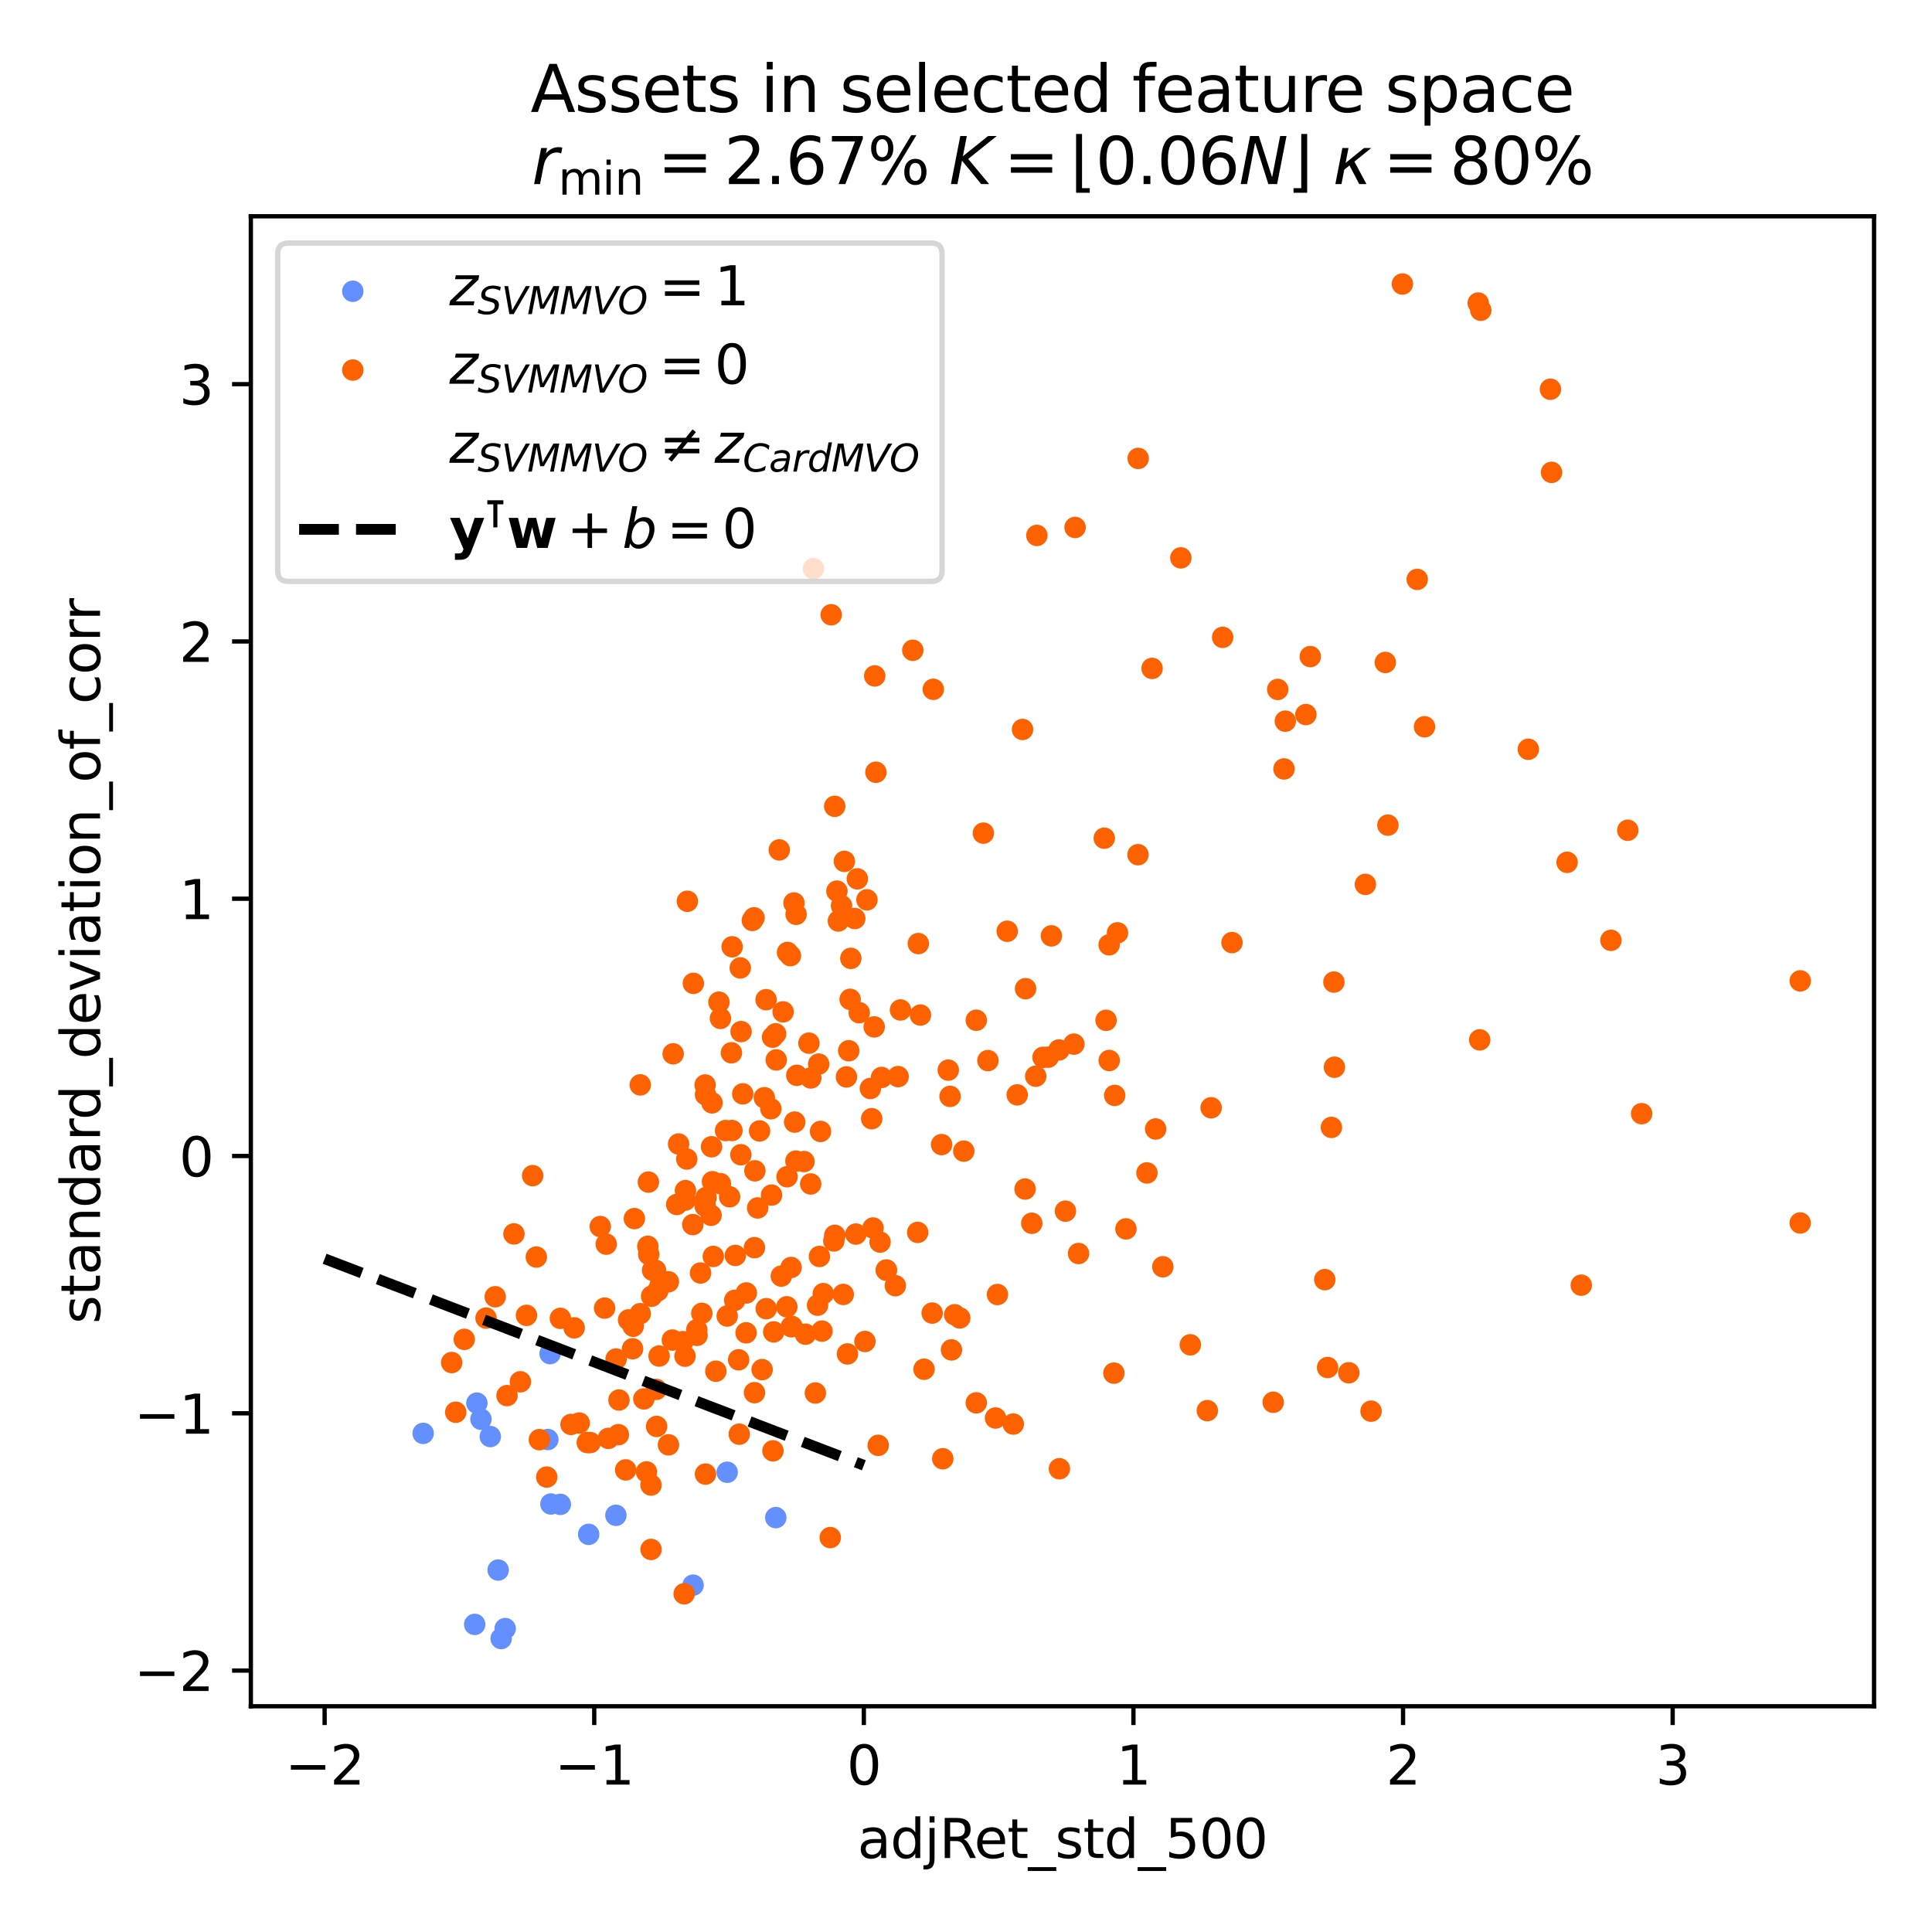 <?xml version="1.0" encoding="utf-8" standalone="no"?>
<!DOCTYPE svg PUBLIC "-//W3C//DTD SVG 1.1//EN"
  "http://www.w3.org/Graphics/SVG/1.1/DTD/svg11.dtd">
<svg xmlns:xlink="http://www.w3.org/1999/xlink" width="360pt" height="360pt" viewBox="0 0 360 360" xmlns="http://www.w3.org/2000/svg" version="1.1">
 <defs>
  <style type="text/css">*{stroke-linejoin: round; stroke-linecap: butt}</style>
 </defs>
 <g id="figure_1">
  <g id="patch_1">
   <path d="M 0 360 
L 360 360 
L 360 0 
L 0 0 
z
" style="fill: #ffffff"/>
  </g>
  <g id="axes_1">
   <g id="patch_2">
    <path d="M 46.741 317.939 
L 349.2 317.939 
L 349.2 40.301 
L 46.741 40.301 
z
" style="fill: #ffffff"/>
   </g>
   <g id="PathCollection_1">
    <defs>
     <path id="C0_0_6d07df9475" d="M 0 1.5 
C 0.398 1.5 0.779 1.342 1.061 1.061 
C 1.342 0.779 1.5 0.398 1.5 -0 
C 1.5 -0.398 1.342 -0.779 1.061 -1.061 
C 0.779 -1.342 0.398 -1.5 0 -1.5 
C -0.398 -1.5 -0.779 -1.342 -1.061 -1.061 
C -1.342 -0.779 -1.5 -0.398 -1.5 0 
C -1.5 0.398 -1.342 0.779 -1.061 1.061 
C -0.779 1.342 -0.398 1.5 0 1.5 
z
"/>
    </defs>
    <g clip-path="url(#p950e8531a1)">
     <use xlink:href="#C0_0_6d07df9475" x="114.763" y="282.359" style="fill: #648fff; stroke: #648fff"/>
    </g>
    <g clip-path="url(#p950e8531a1)">
     <use xlink:href="#C0_0_6d07df9475" x="135.498" y="274.332" style="fill: #648fff; stroke: #648fff"/>
    </g>
    <g clip-path="url(#p950e8531a1)">
     <use xlink:href="#C0_0_6d07df9475" x="88.857" y="261.451" style="fill: #648fff; stroke: #648fff"/>
    </g>
    <g clip-path="url(#p950e8531a1)">
     <use xlink:href="#C0_0_6d07df9475" x="93.387" y="305.319" style="fill: #648fff; stroke: #648fff"/>
    </g>
    <g clip-path="url(#p950e8531a1)">
     <use xlink:href="#C0_0_6d07df9475" x="102.085" y="268.233" style="fill: #648fff; stroke: #648fff"/>
    </g>
    <g clip-path="url(#p950e8531a1)">
     <use xlink:href="#C0_0_6d07df9475" x="102.503" y="252.228" style="fill: #648fff; stroke: #648fff"/>
    </g>
    <g clip-path="url(#p950e8531a1)">
     <use xlink:href="#C0_0_6d07df9475" x="91.358" y="267.681" style="fill: #648fff; stroke: #648fff"/>
    </g>
    <g clip-path="url(#p950e8531a1)">
     <use xlink:href="#C0_0_6d07df9475" x="104.412" y="280.318" style="fill: #648fff; stroke: #648fff"/>
    </g>
    <g clip-path="url(#p950e8531a1)">
     <use xlink:href="#C0_0_6d07df9475" x="78.848" y="267.088" style="fill: #648fff; stroke: #648fff"/>
    </g>
    <g clip-path="url(#p950e8531a1)">
     <use xlink:href="#C0_0_6d07df9475" x="88.453" y="302.682" style="fill: #648fff; stroke: #648fff"/>
    </g>
    <g clip-path="url(#p950e8531a1)">
     <use xlink:href="#C0_0_6d07df9475" x="89.62" y="264.449" style="fill: #648fff; stroke: #648fff"/>
    </g>
    <g clip-path="url(#p950e8531a1)">
     <use xlink:href="#C0_0_6d07df9475" x="109.689" y="285.904" style="fill: #648fff; stroke: #648fff"/>
    </g>
    <g clip-path="url(#p950e8531a1)">
     <use xlink:href="#C0_0_6d07df9475" x="92.825" y="292.556" style="fill: #648fff; stroke: #648fff"/>
    </g>
    <g clip-path="url(#p950e8531a1)">
     <use xlink:href="#C0_0_6d07df9475" x="129.147" y="295.371" style="fill: #648fff; stroke: #648fff"/>
    </g>
    <g clip-path="url(#p950e8531a1)">
     <use xlink:href="#C0_0_6d07df9475" x="102.653" y="280.249" style="fill: #648fff; stroke: #648fff"/>
    </g>
    <g clip-path="url(#p950e8531a1)">
     <use xlink:href="#C0_0_6d07df9475" x="94.134" y="303.463" style="fill: #648fff; stroke: #648fff"/>
    </g>
    <g clip-path="url(#p950e8531a1)">
     <use xlink:href="#C0_0_6d07df9475" x="144.556" y="282.784" style="fill: #648fff; stroke: #648fff"/>
    </g>
   </g>
   <g id="PathCollection_2">
    <defs>
     <path id="C1_0_431eaac134" d="M 0 1.5 
C 0.398 1.5 0.779 1.342 1.061 1.061 
C 1.342 0.779 1.5 0.398 1.5 -0 
C 1.5 -0.398 1.342 -0.779 1.061 -1.061 
C 0.779 -1.342 0.398 -1.5 0 -1.5 
C -0.398 -1.5 -0.779 -1.342 -1.061 -1.061 
C -1.342 -0.779 -1.5 -0.398 -1.5 0 
C -1.5 0.398 -1.342 0.779 -1.061 1.061 
C -0.779 1.342 -0.398 1.5 0 1.5 
z
"/>
    </defs>
    <g clip-path="url(#p950e8531a1)">
     <use xlink:href="#C1_0_431eaac134" x="254.418" y="164.793" style="fill: #fe6100; stroke: #fe6100"/>
    </g>
    <g clip-path="url(#p950e8531a1)">
     <use xlink:href="#C1_0_431eaac134" x="125.433" y="196.362" style="fill: #fe6100; stroke: #fe6100"/>
    </g>
    <g clip-path="url(#p950e8531a1)">
     <use xlink:href="#C1_0_431eaac134" x="207.706" y="204.114" style="fill: #fe6100; stroke: #fe6100"/>
    </g>
    <g clip-path="url(#p950e8531a1)">
     <use xlink:href="#C1_0_431eaac134" x="239.5" y="134.379" style="fill: #fe6100; stroke: #fe6100"/>
    </g>
    <g clip-path="url(#p950e8531a1)">
     <use xlink:href="#C1_0_431eaac134" x="140.589" y="259.503" style="fill: #fe6100; stroke: #fe6100"/>
    </g>
    <g clip-path="url(#p950e8531a1)">
     <use xlink:href="#C1_0_431eaac134" x="127.692" y="223.615" style="fill: #fe6100; stroke: #fe6100"/>
    </g>
    <g clip-path="url(#p950e8531a1)">
     <use xlink:href="#C1_0_431eaac134" x="265.438" y="135.424" style="fill: #fe6100; stroke: #fe6100"/>
    </g>
    <g clip-path="url(#p950e8531a1)">
     <use xlink:href="#C1_0_431eaac134" x="84.164" y="253.891" style="fill: #fe6100; stroke: #fe6100"/>
    </g>
    <g clip-path="url(#p950e8531a1)">
     <use xlink:href="#C1_0_431eaac134" x="161.547" y="167.67" style="fill: #fe6100; stroke: #fe6100"/>
    </g>
    <g clip-path="url(#p950e8531a1)">
     <use xlink:href="#C1_0_431eaac134" x="140.503" y="171.022" style="fill: #fe6100; stroke: #fe6100"/>
    </g>
    <g clip-path="url(#p950e8531a1)">
     <use xlink:href="#C1_0_431eaac134" x="116.583" y="273.894" style="fill: #fe6100; stroke: #fe6100"/>
    </g>
    <g clip-path="url(#p950e8531a1)">
     <use xlink:href="#C1_0_431eaac134" x="147.573" y="247.16" style="fill: #fe6100; stroke: #fe6100"/>
    </g>
    <g clip-path="url(#p950e8531a1)">
     <use xlink:href="#C1_0_431eaac134" x="184.087" y="197.626" style="fill: #fe6100; stroke: #fe6100"/>
    </g>
    <g clip-path="url(#p950e8531a1)">
     <use xlink:href="#C1_0_431eaac134" x="140.666" y="218.163" style="fill: #fe6100; stroke: #fe6100"/>
    </g>
    <g clip-path="url(#p950e8531a1)">
     <use xlink:href="#C1_0_431eaac134" x="243.335" y="133.149" style="fill: #fe6100; stroke: #fe6100"/>
    </g>
    <g clip-path="url(#p950e8531a1)">
     <use xlink:href="#C1_0_431eaac134" x="289.11" y="88.018" style="fill: #fe6100; stroke: #fe6100"/>
    </g>
    <g clip-path="url(#p950e8531a1)">
     <use xlink:href="#C1_0_431eaac134" x="152.55" y="198.276" style="fill: #fe6100; stroke: #fe6100"/>
    </g>
    <g clip-path="url(#p950e8531a1)">
     <use xlink:href="#C1_0_431eaac134" x="142.012" y="255.208" style="fill: #fe6100; stroke: #fe6100"/>
    </g>
    <g clip-path="url(#p950e8531a1)">
     <use xlink:href="#C1_0_431eaac134" x="155.548" y="230.187" style="fill: #fe6100; stroke: #fe6100"/>
    </g>
    <g clip-path="url(#p950e8531a1)">
     <use xlink:href="#C1_0_431eaac134" x="123.012" y="239.467" style="fill: #fe6100; stroke: #fe6100"/>
    </g>
    <g clip-path="url(#p950e8531a1)">
     <use xlink:href="#C1_0_431eaac134" x="154.708" y="286.508" style="fill: #fe6100; stroke: #fe6100"/>
    </g>
    <g clip-path="url(#p950e8531a1)">
     <use xlink:href="#C1_0_431eaac134" x="109.432" y="268.797" style="fill: #fe6100; stroke: #fe6100"/>
    </g>
    <g clip-path="url(#p950e8531a1)">
     <use xlink:href="#C1_0_431eaac134" x="221.799" y="250.584" style="fill: #fe6100; stroke: #fe6100"/>
    </g>
    <g clip-path="url(#p950e8531a1)">
     <use xlink:href="#C1_0_431eaac134" x="136.897" y="242.299" style="fill: #fe6100; stroke: #fe6100"/>
    </g>
    <g clip-path="url(#p950e8531a1)">
     <use xlink:href="#C1_0_431eaac134" x="163.214" y="143.897" style="fill: #fe6100; stroke: #fe6100"/>
    </g>
    <g clip-path="url(#p950e8531a1)">
     <use xlink:href="#C1_0_431eaac134" x="177.031" y="204.298" style="fill: #fe6100; stroke: #fe6100"/>
    </g>
    <g clip-path="url(#p950e8531a1)">
     <use xlink:href="#C1_0_431eaac134" x="157.137" y="241.201" style="fill: #fe6100; stroke: #fe6100"/>
    </g>
    <g clip-path="url(#p950e8531a1)">
     <use xlink:href="#C1_0_431eaac134" x="158.538" y="178.581" style="fill: #fe6100; stroke: #fe6100"/>
    </g>
    <g clip-path="url(#p950e8531a1)">
     <use xlink:href="#C1_0_431eaac134" x="143.641" y="206.604" style="fill: #fe6100; stroke: #fe6100"/>
    </g>
    <g clip-path="url(#p950e8531a1)">
     <use xlink:href="#C1_0_431eaac134" x="244.15" y="122.346" style="fill: #fe6100; stroke: #fe6100"/>
    </g>
    <g clip-path="url(#p950e8531a1)">
     <use xlink:href="#C1_0_431eaac134" x="140.579" y="232.482" style="fill: #fe6100; stroke: #fe6100"/>
    </g>
    <g clip-path="url(#p950e8531a1)">
     <use xlink:href="#C1_0_431eaac134" x="151.083" y="200.862" style="fill: #fe6100; stroke: #fe6100"/>
    </g>
    <g clip-path="url(#p950e8531a1)">
     <use xlink:href="#C1_0_431eaac134" x="181.917" y="190.106" style="fill: #fe6100; stroke: #fe6100"/>
    </g>
    <g clip-path="url(#p950e8531a1)">
     <use xlink:href="#C1_0_431eaac134" x="127.483" y="296.982" style="fill: #fe6100; stroke: #fe6100"/>
    </g>
    <g clip-path="url(#p950e8531a1)">
     <use xlink:href="#C1_0_431eaac134" x="151.567" y="105.961" style="fill: #fe6100; stroke: #fe6100"/>
    </g>
    <g clip-path="url(#p950e8531a1)">
     <use xlink:href="#C1_0_431eaac134" x="198.527" y="225.682" style="fill: #fe6100; stroke: #fe6100"/>
    </g>
    <g clip-path="url(#p950e8531a1)">
     <use xlink:href="#C1_0_431eaac134" x="147.944" y="168.259" style="fill: #fe6100; stroke: #fe6100"/>
    </g>
    <g clip-path="url(#p950e8531a1)">
     <use xlink:href="#C1_0_431eaac134" x="178.841" y="245.579" style="fill: #fe6100; stroke: #fe6100"/>
    </g>
    <g clip-path="url(#p950e8531a1)">
     <use xlink:href="#C1_0_431eaac134" x="209.805" y="228.984" style="fill: #fe6100; stroke: #fe6100"/>
    </g>
    <g clip-path="url(#p950e8531a1)">
     <use xlink:href="#C1_0_431eaac134" x="142.774" y="243.854" style="fill: #fe6100; stroke: #fe6100"/>
    </g>
    <g clip-path="url(#p950e8531a1)">
     <use xlink:href="#C1_0_431eaac134" x="190.537" y="135.926" style="fill: #fe6100; stroke: #fe6100"/>
    </g>
    <g clip-path="url(#p950e8531a1)">
     <use xlink:href="#C1_0_431eaac134" x="135.956" y="223.007" style="fill: #fe6100; stroke: #fe6100"/>
    </g>
    <g clip-path="url(#p950e8531a1)">
     <use xlink:href="#C1_0_431eaac134" x="145.586" y="237.782" style="fill: #fe6100; stroke: #fe6100"/>
    </g>
    <g clip-path="url(#p950e8531a1)">
     <use xlink:href="#C1_0_431eaac134" x="152.894" y="210.826" style="fill: #fe6100; stroke: #fe6100"/>
    </g>
    <g clip-path="url(#p950e8531a1)">
     <use xlink:href="#C1_0_431eaac134" x="126.096" y="224.44" style="fill: #fe6100; stroke: #fe6100"/>
    </g>
    <g clip-path="url(#p950e8531a1)">
     <use xlink:href="#C1_0_431eaac134" x="139.021" y="248.353" style="fill: #fe6100; stroke: #fe6100"/>
    </g>
    <g clip-path="url(#p950e8531a1)">
     <use xlink:href="#C1_0_431eaac134" x="118.205" y="227.069" style="fill: #fe6100; stroke: #fe6100"/>
    </g>
    <g clip-path="url(#p950e8531a1)">
     <use xlink:href="#C1_0_431eaac134" x="163.99" y="231.448" style="fill: #fe6100; stroke: #fe6100"/>
    </g>
    <g clip-path="url(#p950e8531a1)">
     <use xlink:href="#C1_0_431eaac134" x="142.748" y="186.276" style="fill: #fe6100; stroke: #fe6100"/>
    </g>
    <g clip-path="url(#p950e8531a1)">
     <use xlink:href="#C1_0_431eaac134" x="115.226" y="267.332" style="fill: #fe6100; stroke: #fe6100"/>
    </g>
    <g clip-path="url(#p950e8531a1)">
     <use xlink:href="#C1_0_431eaac134" x="127.72" y="221.855" style="fill: #fe6100; stroke: #fe6100"/>
    </g>
    <g clip-path="url(#p950e8531a1)">
     <use xlink:href="#C1_0_431eaac134" x="129.199" y="183.231" style="fill: #fe6100; stroke: #fe6100"/>
    </g>
    <g clip-path="url(#p950e8531a1)">
     <use xlink:href="#C1_0_431eaac134" x="161.168" y="249.965" style="fill: #fe6100; stroke: #fe6100"/>
    </g>
    <g clip-path="url(#p950e8531a1)">
     <use xlink:href="#C1_0_431eaac134" x="100.507" y="268.259" style="fill: #fe6100; stroke: #fe6100"/>
    </g>
    <g clip-path="url(#p950e8531a1)">
     <use xlink:href="#C1_0_431eaac134" x="111.851" y="228.545" style="fill: #fe6100; stroke: #fe6100"/>
    </g>
    <g clip-path="url(#p950e8531a1)">
     <use xlink:href="#C1_0_431eaac134" x="212.086" y="85.421" style="fill: #fe6100; stroke: #fe6100"/>
    </g>
    <g clip-path="url(#p950e8531a1)">
     <use xlink:href="#C1_0_431eaac134" x="181.916" y="261.402" style="fill: #fe6100; stroke: #fe6100"/>
    </g>
    <g clip-path="url(#p950e8531a1)">
     <use xlink:href="#C1_0_431eaac134" x="132.586" y="213.683" style="fill: #fe6100; stroke: #fe6100"/>
    </g>
    <g clip-path="url(#p950e8531a1)">
     <use xlink:href="#C1_0_431eaac134" x="216.679" y="236.047" style="fill: #fe6100; stroke: #fe6100"/>
    </g>
    <g clip-path="url(#p950e8531a1)">
     <use xlink:href="#C1_0_431eaac134" x="193.207" y="99.77" style="fill: #fe6100; stroke: #fe6100"/>
    </g>
    <g clip-path="url(#p950e8531a1)">
     <use xlink:href="#C1_0_431eaac134" x="127.25" y="249.995" style="fill: #fe6100; stroke: #fe6100"/>
    </g>
    <g clip-path="url(#p950e8531a1)">
     <use xlink:href="#C1_0_431eaac134" x="167.791" y="188.19" style="fill: #fe6100; stroke: #fe6100"/>
    </g>
    <g clip-path="url(#p950e8531a1)">
     <use xlink:href="#C1_0_431eaac134" x="166.835" y="239.571" style="fill: #fe6100; stroke: #fe6100"/>
    </g>
    <g clip-path="url(#p950e8531a1)">
     <use xlink:href="#C1_0_431eaac134" x="86.51" y="249.571" style="fill: #fe6100; stroke: #fe6100"/>
    </g>
    <g clip-path="url(#p950e8531a1)">
     <use xlink:href="#C1_0_431eaac134" x="149.811" y="216.439" style="fill: #fe6100; stroke: #fe6100"/>
    </g>
    <g clip-path="url(#p950e8531a1)">
     <use xlink:href="#C1_0_431eaac134" x="147.407" y="236.176" style="fill: #fe6100; stroke: #fe6100"/>
    </g>
    <g clip-path="url(#p950e8531a1)">
     <use xlink:href="#C1_0_431eaac134" x="147.446" y="247.22" style="fill: #fe6100; stroke: #fe6100"/>
    </g>
    <g clip-path="url(#p950e8531a1)">
     <use xlink:href="#C1_0_431eaac134" x="208.228" y="173.819" style="fill: #fe6100; stroke: #fe6100"/>
    </g>
    <g clip-path="url(#p950e8531a1)">
     <use xlink:href="#C1_0_431eaac134" x="138.401" y="203.824" style="fill: #fe6100; stroke: #fe6100"/>
    </g>
    <g clip-path="url(#p950e8531a1)">
     <use xlink:href="#C1_0_431eaac134" x="143.765" y="222.69" style="fill: #fe6100; stroke: #fe6100"/>
    </g>
    <g clip-path="url(#p950e8531a1)">
     <use xlink:href="#C1_0_431eaac134" x="117.986" y="247.128" style="fill: #fe6100; stroke: #fe6100"/>
    </g>
    <g clip-path="url(#p950e8531a1)">
     <use xlink:href="#C1_0_431eaac134" x="131.565" y="223.142" style="fill: #fe6100; stroke: #fe6100"/>
    </g>
    <g clip-path="url(#p950e8531a1)">
     <use xlink:href="#C1_0_431eaac134" x="90.57" y="245.605" style="fill: #fe6100; stroke: #fe6100"/>
    </g>
    <g clip-path="url(#p950e8531a1)">
     <use xlink:href="#C1_0_431eaac134" x="92.279" y="241.629" style="fill: #fe6100; stroke: #fe6100"/>
    </g>
    <g clip-path="url(#p950e8531a1)">
     <use xlink:href="#C1_0_431eaac134" x="239.254" y="143.277" style="fill: #fe6100; stroke: #fe6100"/>
    </g>
    <g clip-path="url(#p950e8531a1)">
     <use xlink:href="#C1_0_431eaac134" x="112.966" y="231.832" style="fill: #fe6100; stroke: #fe6100"/>
    </g>
    <g clip-path="url(#p950e8531a1)">
     <use xlink:href="#C1_0_431eaac134" x="99.252" y="219.063" style="fill: #fe6100; stroke: #fe6100"/>
    </g>
    <g clip-path="url(#p950e8531a1)">
     <use xlink:href="#C1_0_431eaac134" x="165.158" y="236.656" style="fill: #fe6100; stroke: #fe6100"/>
    </g>
    <g clip-path="url(#p950e8531a1)">
     <use xlink:href="#C1_0_431eaac134" x="104.417" y="245.659" style="fill: #fe6100; stroke: #fe6100"/>
    </g>
    <g clip-path="url(#p950e8531a1)">
     <use xlink:href="#C1_0_431eaac134" x="120.715" y="232.228" style="fill: #fe6100; stroke: #fe6100"/>
    </g>
    <g clip-path="url(#p950e8531a1)">
     <use xlink:href="#C1_0_431eaac134" x="155.375" y="231.23" style="fill: #fe6100; stroke: #fe6100"/>
    </g>
    <g clip-path="url(#p950e8531a1)">
     <use xlink:href="#C1_0_431eaac134" x="113.357" y="268.021" style="fill: #fe6100; stroke: #fe6100"/>
    </g>
    <g clip-path="url(#p950e8531a1)">
     <use xlink:href="#C1_0_431eaac134" x="114.797" y="253.233" style="fill: #fe6100; stroke: #fe6100"/>
    </g>
    <g clip-path="url(#p950e8531a1)">
     <use xlink:href="#C1_0_431eaac134" x="120.822" y="220.269" style="fill: #fe6100; stroke: #fe6100"/>
    </g>
    <g clip-path="url(#p950e8531a1)">
     <use xlink:href="#C1_0_431eaac134" x="206.102" y="190.12" style="fill: #fe6100; stroke: #fe6100"/>
    </g>
    <g clip-path="url(#p950e8531a1)">
     <use xlink:href="#C1_0_431eaac134" x="145.924" y="188.545" style="fill: #fe6100; stroke: #fe6100"/>
    </g>
    <g clip-path="url(#p950e8531a1)">
     <use xlink:href="#C1_0_431eaac134" x="206.672" y="176.05" style="fill: #fe6100; stroke: #fe6100"/>
    </g>
    <g clip-path="url(#p950e8531a1)">
     <use xlink:href="#C1_0_431eaac134" x="157.339" y="160.504" style="fill: #fe6100; stroke: #fe6100"/>
    </g>
    <g clip-path="url(#p950e8531a1)">
     <use xlink:href="#C1_0_431eaac134" x="167.353" y="200.609" style="fill: #fe6100; stroke: #fe6100"/>
    </g>
    <g clip-path="url(#p950e8531a1)">
     <use xlink:href="#C1_0_431eaac134" x="136.425" y="176.42" style="fill: #fe6100; stroke: #fe6100"/>
    </g>
    <g clip-path="url(#p950e8531a1)">
     <use xlink:href="#C1_0_431eaac134" x="251.327" y="255.795" style="fill: #fe6100; stroke: #fe6100"/>
    </g>
    <g clip-path="url(#p950e8531a1)">
     <use xlink:href="#C1_0_431eaac134" x="121.599" y="236.691" style="fill: #fe6100; stroke: #fe6100"/>
    </g>
    <g clip-path="url(#p950e8531a1)">
     <use xlink:href="#C1_0_431eaac134" x="128.082" y="167.939" style="fill: #fe6100; stroke: #fe6100"/>
    </g>
    <g clip-path="url(#p950e8531a1)">
     <use xlink:href="#C1_0_431eaac134" x="258.618" y="153.755" style="fill: #fe6100; stroke: #fe6100"/>
    </g>
    <g clip-path="url(#p950e8531a1)">
     <use xlink:href="#C1_0_431eaac134" x="238.082" y="128.465" style="fill: #fe6100; stroke: #fe6100"/>
    </g>
    <g clip-path="url(#p950e8531a1)">
     <use xlink:href="#C1_0_431eaac134" x="158.15" y="195.789" style="fill: #fe6100; stroke: #fe6100"/>
    </g>
    <g clip-path="url(#p950e8531a1)">
     <use xlink:href="#C1_0_431eaac134" x="96.965" y="257.477" style="fill: #fe6100; stroke: #fe6100"/>
    </g>
    <g clip-path="url(#p950e8531a1)">
     <use xlink:href="#C1_0_431eaac134" x="170.087" y="121.169" style="fill: #fe6100; stroke: #fe6100"/>
    </g>
    <g clip-path="url(#p950e8531a1)">
     <use xlink:href="#C1_0_431eaac134" x="122.277" y="258.893" style="fill: #fe6100; stroke: #fe6100"/>
    </g>
    <g clip-path="url(#p950e8531a1)">
     <use xlink:href="#C1_0_431eaac134" x="117.126" y="245.943" style="fill: #fe6100; stroke: #fe6100"/>
    </g>
    <g clip-path="url(#p950e8531a1)">
     <use xlink:href="#C1_0_431eaac134" x="195.316" y="196.988" style="fill: #fe6100; stroke: #fe6100"/>
    </g>
    <g clip-path="url(#p950e8531a1)">
     <use xlink:href="#C1_0_431eaac134" x="159.483" y="229.95" style="fill: #fe6100; stroke: #fe6100"/>
    </g>
    <g clip-path="url(#p950e8531a1)">
     <use xlink:href="#C1_0_431eaac134" x="162.179" y="202.825" style="fill: #fe6100; stroke: #fe6100"/>
    </g>
    <g clip-path="url(#p950e8531a1)">
     <use xlink:href="#C1_0_431eaac134" x="154.886" y="114.554" style="fill: #fe6100; stroke: #fe6100"/>
    </g>
    <g clip-path="url(#p950e8531a1)">
     <use xlink:href="#C1_0_431eaac134" x="159.28" y="171.154" style="fill: #fe6100; stroke: #fe6100"/>
    </g>
    <g clip-path="url(#p950e8531a1)">
     <use xlink:href="#C1_0_431eaac134" x="237.242" y="261.296" style="fill: #fe6100; stroke: #fe6100"/>
    </g>
    <g clip-path="url(#p950e8531a1)">
     <use xlink:href="#C1_0_431eaac134" x="144.53" y="192.632" style="fill: #fe6100; stroke: #fe6100"/>
    </g>
    <g clip-path="url(#p950e8531a1)">
     <use xlink:href="#C1_0_431eaac134" x="189.547" y="204.014" style="fill: #fe6100; stroke: #fe6100"/>
    </g>
    <g clip-path="url(#p950e8531a1)">
     <use xlink:href="#C1_0_431eaac134" x="132.916" y="234.12" style="fill: #fe6100; stroke: #fe6100"/>
    </g>
    <g clip-path="url(#p950e8531a1)">
     <use xlink:href="#C1_0_431eaac134" x="122.35" y="265.794" style="fill: #fe6100; stroke: #fe6100"/>
    </g>
    <g clip-path="url(#p950e8531a1)">
     <use xlink:href="#C1_0_431eaac134" x="152.344" y="243.201" style="fill: #fe6100; stroke: #fe6100"/>
    </g>
    <g clip-path="url(#p950e8531a1)">
     <use xlink:href="#C1_0_431eaac134" x="129.093" y="228.185" style="fill: #fe6100; stroke: #fe6100"/>
    </g>
    <g clip-path="url(#p950e8531a1)">
     <use xlink:href="#C1_0_431eaac134" x="200.973" y="233.574" style="fill: #fe6100; stroke: #fe6100"/>
    </g>
    <g clip-path="url(#p950e8531a1)">
     <use xlink:href="#C1_0_431eaac134" x="146.743" y="177.476" style="fill: #fe6100; stroke: #fe6100"/>
    </g>
    <g clip-path="url(#p950e8531a1)">
     <use xlink:href="#C1_0_431eaac134" x="84.917" y="263.147" style="fill: #fe6100; stroke: #fe6100"/>
    </g>
    <g clip-path="url(#p950e8531a1)">
     <use xlink:href="#C1_0_431eaac134" x="303.312" y="154.705" style="fill: #fe6100; stroke: #fe6100"/>
    </g>
    <g clip-path="url(#p950e8531a1)">
     <use xlink:href="#C1_0_431eaac134" x="117.87" y="251.322" style="fill: #fe6100; stroke: #fe6100"/>
    </g>
    <g clip-path="url(#p950e8531a1)">
     <use xlink:href="#C1_0_431eaac134" x="248.653" y="198.86" style="fill: #fe6100; stroke: #fe6100"/>
    </g>
    <g clip-path="url(#p950e8531a1)">
     <use xlink:href="#C1_0_431eaac134" x="171.121" y="175.818" style="fill: #fe6100; stroke: #fe6100"/>
    </g>
    <g clip-path="url(#p950e8531a1)">
     <use xlink:href="#C1_0_431eaac134" x="275.449" y="56.467" style="fill: #fe6100; stroke: #fe6100"/>
    </g>
    <g clip-path="url(#p950e8531a1)">
     <use xlink:href="#C1_0_431eaac134" x="146.658" y="219.272" style="fill: #fe6100; stroke: #fe6100"/>
    </g>
    <g clip-path="url(#p950e8531a1)">
     <use xlink:href="#C1_0_431eaac134" x="119.306" y="202.153" style="fill: #fe6100; stroke: #fe6100"/>
    </g>
    <g clip-path="url(#p950e8531a1)">
     <use xlink:href="#C1_0_431eaac134" x="132.76" y="220.194" style="fill: #fe6100; stroke: #fe6100"/>
    </g>
    <g clip-path="url(#p950e8531a1)">
     <use xlink:href="#C1_0_431eaac134" x="119.974" y="260.666" style="fill: #fe6100; stroke: #fe6100"/>
    </g>
    <g clip-path="url(#p950e8531a1)">
     <use xlink:href="#C1_0_431eaac134" x="213.716" y="218.557" style="fill: #fe6100; stroke: #fe6100"/>
    </g>
    <g clip-path="url(#p950e8531a1)">
     <use xlink:href="#C1_0_431eaac134" x="206.685" y="197.609" style="fill: #fe6100; stroke: #fe6100"/>
    </g>
    <g clip-path="url(#p950e8531a1)">
     <use xlink:href="#C1_0_431eaac134" x="126.445" y="213.17" style="fill: #fe6100; stroke: #fe6100"/>
    </g>
    <g clip-path="url(#p950e8531a1)">
     <use xlink:href="#C1_0_431eaac134" x="162.993" y="125.949" style="fill: #fe6100; stroke: #fe6100"/>
    </g>
    <g clip-path="url(#p950e8531a1)">
     <use xlink:href="#C1_0_431eaac134" x="130.534" y="237.206" style="fill: #fe6100; stroke: #fe6100"/>
    </g>
    <g clip-path="url(#p950e8531a1)">
     <use xlink:href="#C1_0_431eaac134" x="195.919" y="174.386" style="fill: #fe6100; stroke: #fe6100"/>
    </g>
    <g clip-path="url(#p950e8531a1)">
     <use xlink:href="#C1_0_431eaac134" x="147.285" y="178.071" style="fill: #fe6100; stroke: #fe6100"/>
    </g>
    <g clip-path="url(#p950e8531a1)">
     <use xlink:href="#C1_0_431eaac134" x="288.899" y="72.53" style="fill: #fe6100; stroke: #fe6100"/>
    </g>
    <g clip-path="url(#p950e8531a1)">
     <use xlink:href="#C1_0_431eaac134" x="141.539" y="210.736" style="fill: #fe6100; stroke: #fe6100"/>
    </g>
    <g clip-path="url(#p950e8531a1)">
     <use xlink:href="#C1_0_431eaac134" x="135.205" y="210.665" style="fill: #fe6100; stroke: #fe6100"/>
    </g>
    <g clip-path="url(#p950e8531a1)">
     <use xlink:href="#C1_0_431eaac134" x="148.308" y="216.349" style="fill: #fe6100; stroke: #fe6100"/>
    </g>
    <g clip-path="url(#p950e8531a1)">
     <use xlink:href="#C1_0_431eaac134" x="160.107" y="188.706" style="fill: #fe6100; stroke: #fe6100"/>
    </g>
    <g clip-path="url(#p950e8531a1)">
     <use xlink:href="#C1_0_431eaac134" x="112.658" y="243.75" style="fill: #fe6100; stroke: #fe6100"/>
    </g>
    <g clip-path="url(#p950e8531a1)">
     <use xlink:href="#C1_0_431eaac134" x="135.505" y="245.218" style="fill: #fe6100; stroke: #fe6100"/>
    </g>
    <g clip-path="url(#p950e8531a1)">
     <use xlink:href="#C1_0_431eaac134" x="191.101" y="184.226" style="fill: #fe6100; stroke: #fe6100"/>
    </g>
    <g clip-path="url(#p950e8531a1)">
     <use xlink:href="#C1_0_431eaac134" x="305.896" y="207.517" style="fill: #fe6100; stroke: #fe6100"/>
    </g>
    <g clip-path="url(#p950e8531a1)">
     <use xlink:href="#C1_0_431eaac134" x="156.806" y="168.755" style="fill: #fe6100; stroke: #fe6100"/>
    </g>
    <g clip-path="url(#p950e8531a1)">
     <use xlink:href="#C1_0_431eaac134" x="121.307" y="276.719" style="fill: #fe6100; stroke: #fe6100"/>
    </g>
    <g clip-path="url(#p950e8531a1)">
     <use xlink:href="#C1_0_431eaac134" x="122.154" y="236.709" style="fill: #fe6100; stroke: #fe6100"/>
    </g>
    <g clip-path="url(#p950e8531a1)">
     <use xlink:href="#C1_0_431eaac134" x="173.905" y="128.443" style="fill: #fe6100; stroke: #fe6100"/>
    </g>
    <g clip-path="url(#p950e8531a1)">
     <use xlink:href="#C1_0_431eaac134" x="153.167" y="248.033" style="fill: #fe6100; stroke: #fe6100"/>
    </g>
    <g clip-path="url(#p950e8531a1)">
     <use xlink:href="#C1_0_431eaac134" x="300.175" y="175.219" style="fill: #fe6100; stroke: #fe6100"/>
    </g>
    <g clip-path="url(#p950e8531a1)">
     <use xlink:href="#C1_0_431eaac134" x="183.24" y="155.241" style="fill: #fe6100; stroke: #fe6100"/>
    </g>
    <g clip-path="url(#p950e8531a1)">
     <use xlink:href="#C1_0_431eaac134" x="152.688" y="234.124" style="fill: #fe6100; stroke: #fe6100"/>
    </g>
    <g clip-path="url(#p950e8531a1)">
     <use xlink:href="#C1_0_431eaac134" x="132.5" y="226.449" style="fill: #fe6100; stroke: #fe6100"/>
    </g>
    <g clip-path="url(#p950e8531a1)">
     <use xlink:href="#C1_0_431eaac134" x="163.643" y="269.32" style="fill: #fe6100; stroke: #fe6100"/>
    </g>
    <g clip-path="url(#p950e8531a1)">
     <use xlink:href="#C1_0_431eaac134" x="136.389" y="210.653" style="fill: #fe6100; stroke: #fe6100"/>
    </g>
    <g clip-path="url(#p950e8531a1)">
     <use xlink:href="#C1_0_431eaac134" x="131.403" y="224.751" style="fill: #fe6100; stroke: #fe6100"/>
    </g>
    <g clip-path="url(#p950e8531a1)">
     <use xlink:href="#C1_0_431eaac134" x="284.782" y="139.618" style="fill: #fe6100; stroke: #fe6100"/>
    </g>
    <g clip-path="url(#p950e8531a1)">
     <use xlink:href="#C1_0_431eaac134" x="158.408" y="186.209" style="fill: #fe6100; stroke: #fe6100"/>
    </g>
    <g clip-path="url(#p950e8531a1)">
     <use xlink:href="#C1_0_431eaac134" x="121.417" y="241.531" style="fill: #fe6100; stroke: #fe6100"/>
    </g>
    <g clip-path="url(#p950e8531a1)">
     <use xlink:href="#C1_0_431eaac134" x="132.677" y="205.502" style="fill: #fe6100; stroke: #fe6100"/>
    </g>
    <g clip-path="url(#p950e8531a1)">
     <use xlink:href="#C1_0_431eaac134" x="125.281" y="249.703" style="fill: #fe6100; stroke: #fe6100"/>
    </g>
    <g clip-path="url(#p950e8531a1)">
     <use xlink:href="#C1_0_431eaac134" x="148.078" y="209.083" style="fill: #fe6100; stroke: #fe6100"/>
    </g>
    <g clip-path="url(#p950e8531a1)">
     <use xlink:href="#C1_0_431eaac134" x="136.29" y="196.172" style="fill: #fe6100; stroke: #fe6100"/>
    </g>
    <g clip-path="url(#p950e8531a1)">
     <use xlink:href="#C1_0_431eaac134" x="146.615" y="243.503" style="fill: #fe6100; stroke: #fe6100"/>
    </g>
    <g clip-path="url(#p950e8531a1)">
     <use xlink:href="#C1_0_431eaac134" x="156.219" y="171.611" style="fill: #fe6100; stroke: #fe6100"/>
    </g>
    <g clip-path="url(#p950e8531a1)">
     <use xlink:href="#C1_0_431eaac134" x="175.455" y="213.275" style="fill: #fe6100; stroke: #fe6100"/>
    </g>
    <g clip-path="url(#p950e8531a1)">
     <use xlink:href="#C1_0_431eaac134" x="106.406" y="265.423" style="fill: #fe6100; stroke: #fe6100"/>
    </g>
    <g clip-path="url(#p950e8531a1)">
     <use xlink:href="#C1_0_431eaac134" x="151.059" y="220.614" style="fill: #fe6100; stroke: #fe6100"/>
    </g>
    <g clip-path="url(#p950e8531a1)">
     <use xlink:href="#C1_0_431eaac134" x="171.511" y="189.141" style="fill: #fe6100; stroke: #fe6100"/>
    </g>
    <g clip-path="url(#p950e8531a1)">
     <use xlink:href="#C1_0_431eaac134" x="264.079" y="107.963" style="fill: #fe6100; stroke: #fe6100"/>
    </g>
    <g clip-path="url(#p950e8531a1)">
     <use xlink:href="#C1_0_431eaac134" x="115.339" y="260.87" style="fill: #fe6100; stroke: #fe6100"/>
    </g>
    <g clip-path="url(#p950e8531a1)">
     <use xlink:href="#C1_0_431eaac134" x="248.551" y="182.997" style="fill: #fe6100; stroke: #fe6100"/>
    </g>
    <g clip-path="url(#p950e8531a1)">
     <use xlink:href="#C1_0_431eaac134" x="177.883" y="244.984" style="fill: #fe6100; stroke: #fe6100"/>
    </g>
    <g clip-path="url(#p950e8531a1)">
     <use xlink:href="#C1_0_431eaac134" x="121.318" y="288.714" style="fill: #fe6100; stroke: #fe6100"/>
    </g>
    <g clip-path="url(#p950e8531a1)">
     <use xlink:href="#C1_0_431eaac134" x="224.97" y="262.854" style="fill: #fe6100; stroke: #fe6100"/>
    </g>
    <g clip-path="url(#p950e8531a1)">
     <use xlink:href="#C1_0_431eaac134" x="101.875" y="275.228" style="fill: #fe6100; stroke: #fe6100"/>
    </g>
    <g clip-path="url(#p950e8531a1)">
     <use xlink:href="#C1_0_431eaac134" x="173.698" y="244.672" style="fill: #fe6100; stroke: #fe6100"/>
    </g>
    <g clip-path="url(#p950e8531a1)">
     <use xlink:href="#C1_0_431eaac134" x="197.408" y="273.68" style="fill: #fe6100; stroke: #fe6100"/>
    </g>
    <g clip-path="url(#p950e8531a1)">
     <use xlink:href="#C1_0_431eaac134" x="144.03" y="270.34" style="fill: #fe6100; stroke: #fe6100"/>
    </g>
    <g clip-path="url(#p950e8531a1)">
     <use xlink:href="#C1_0_431eaac134" x="134.234" y="220.557" style="fill: #fe6100; stroke: #fe6100"/>
    </g>
    <g clip-path="url(#p950e8531a1)">
     <use xlink:href="#C1_0_431eaac134" x="155.539" y="150.244" style="fill: #fe6100; stroke: #fe6100"/>
    </g>
    <g clip-path="url(#p950e8531a1)">
     <use xlink:href="#C1_0_431eaac134" x="139.068" y="240.922" style="fill: #fe6100; stroke: #fe6100"/>
    </g>
    <g clip-path="url(#p950e8531a1)">
     <use xlink:href="#C1_0_431eaac134" x="187.68" y="173.526" style="fill: #fe6100; stroke: #fe6100"/>
    </g>
    <g clip-path="url(#p950e8531a1)">
     <use xlink:href="#C1_0_431eaac134" x="137.019" y="233.934" style="fill: #fe6100; stroke: #fe6100"/>
    </g>
    <g clip-path="url(#p950e8531a1)">
     <use xlink:href="#C1_0_431eaac134" x="142.426" y="204.541" style="fill: #fe6100; stroke: #fe6100"/>
    </g>
    <g clip-path="url(#p950e8531a1)">
     <use xlink:href="#C1_0_431eaac134" x="294.645" y="239.473" style="fill: #fe6100; stroke: #fe6100"/>
    </g>
    <g clip-path="url(#p950e8531a1)">
     <use xlink:href="#C1_0_431eaac134" x="229.567" y="175.635" style="fill: #fe6100; stroke: #fe6100"/>
    </g>
    <g clip-path="url(#p950e8531a1)">
     <use xlink:href="#C1_0_431eaac134" x="185.864" y="241.213" style="fill: #fe6100; stroke: #fe6100"/>
    </g>
    <g clip-path="url(#p950e8531a1)">
     <use xlink:href="#C1_0_431eaac134" x="130.776" y="244.725" style="fill: #fe6100; stroke: #fe6100"/>
    </g>
    <g clip-path="url(#p950e8531a1)">
     <use xlink:href="#C1_0_431eaac134" x="131.457" y="274.673" style="fill: #fe6100; stroke: #fe6100"/>
    </g>
    <g clip-path="url(#p950e8531a1)">
     <use xlink:href="#C1_0_431eaac134" x="144.64" y="197.504" style="fill: #fe6100; stroke: #fe6100"/>
    </g>
    <g clip-path="url(#p950e8531a1)">
     <use xlink:href="#C1_0_431eaac134" x="227.821" y="118.761" style="fill: #fe6100; stroke: #fe6100"/>
    </g>
    <g clip-path="url(#p950e8531a1)">
     <use xlink:href="#C1_0_431eaac134" x="176.697" y="199.403" style="fill: #fe6100; stroke: #fe6100"/>
    </g>
    <g clip-path="url(#p950e8531a1)">
     <use xlink:href="#C1_0_431eaac134" x="120.463" y="274.273" style="fill: #fe6100; stroke: #fe6100"/>
    </g>
    <g clip-path="url(#p950e8531a1)">
     <use xlink:href="#C1_0_431eaac134" x="194.349" y="197.021" style="fill: #fe6100; stroke: #fe6100"/>
    </g>
    <g clip-path="url(#p950e8531a1)">
     <use xlink:href="#C1_0_431eaac134" x="131.39" y="202.174" style="fill: #fe6100; stroke: #fe6100"/>
    </g>
    <g clip-path="url(#p950e8531a1)">
     <use xlink:href="#C1_0_431eaac134" x="192.995" y="200.538" style="fill: #fe6100; stroke: #fe6100"/>
    </g>
    <g clip-path="url(#p950e8531a1)">
     <use xlink:href="#C1_0_431eaac134" x="106.993" y="247.422" style="fill: #fe6100; stroke: #fe6100"/>
    </g>
    <g clip-path="url(#p950e8531a1)">
     <use xlink:href="#C1_0_431eaac134" x="122.571" y="240.53" style="fill: #fe6100; stroke: #fe6100"/>
    </g>
    <g clip-path="url(#p950e8531a1)">
     <use xlink:href="#C1_0_431eaac134" x="162.683" y="228.82" style="fill: #fe6100; stroke: #fe6100"/>
    </g>
    <g clip-path="url(#p950e8531a1)">
     <use xlink:href="#C1_0_431eaac134" x="95.766" y="229.922" style="fill: #fe6100; stroke: #fe6100"/>
    </g>
    <g clip-path="url(#p950e8531a1)">
     <use xlink:href="#C1_0_431eaac134" x="247.377" y="254.817" style="fill: #fe6100; stroke: #fe6100"/>
    </g>
    <g clip-path="url(#p950e8531a1)">
     <use xlink:href="#C1_0_431eaac134" x="162.431" y="208.454" style="fill: #fe6100; stroke: #fe6100"/>
    </g>
    <g clip-path="url(#p950e8531a1)">
     <use xlink:href="#C1_0_431eaac134" x="155.948" y="166.047" style="fill: #fe6100; stroke: #fe6100"/>
    </g>
    <g clip-path="url(#p950e8531a1)">
     <use xlink:href="#C1_0_431eaac134" x="138.089" y="192.224" style="fill: #fe6100; stroke: #fe6100"/>
    </g>
    <g clip-path="url(#p950e8531a1)">
     <use xlink:href="#C1_0_431eaac134" x="148.341" y="170.371" style="fill: #fe6100; stroke: #fe6100"/>
    </g>
    <g clip-path="url(#p950e8531a1)">
     <use xlink:href="#C1_0_431eaac134" x="144.17" y="248.181" style="fill: #fe6100; stroke: #fe6100"/>
    </g>
    <g clip-path="url(#p950e8531a1)">
     <use xlink:href="#C1_0_431eaac134" x="157.723" y="200.669" style="fill: #fe6100; stroke: #fe6100"/>
    </g>
    <g clip-path="url(#p950e8531a1)">
     <use xlink:href="#C1_0_431eaac134" x="137.935" y="180.357" style="fill: #fe6100; stroke: #fe6100"/>
    </g>
    <g clip-path="url(#p950e8531a1)">
     <use xlink:href="#C1_0_431eaac134" x="127.968" y="215.963" style="fill: #fe6100; stroke: #fe6100"/>
    </g>
    <g clip-path="url(#p950e8531a1)">
     <use xlink:href="#C1_0_431eaac134" x="98.101" y="245.097" style="fill: #fe6100; stroke: #fe6100"/>
    </g>
    <g clip-path="url(#p950e8531a1)">
     <use xlink:href="#C1_0_431eaac134" x="188.809" y="265.35" style="fill: #fe6100; stroke: #fe6100"/>
    </g>
    <g clip-path="url(#p950e8531a1)">
     <use xlink:href="#C1_0_431eaac134" x="275.725" y="193.764" style="fill: #fe6100; stroke: #fe6100"/>
    </g>
    <g clip-path="url(#p950e8531a1)">
     <use xlink:href="#C1_0_431eaac134" x="185.504" y="264.223" style="fill: #fe6100; stroke: #fe6100"/>
    </g>
    <g clip-path="url(#p950e8531a1)">
     <use xlink:href="#C1_0_431eaac134" x="225.678" y="206.415" style="fill: #fe6100; stroke: #fe6100"/>
    </g>
    <g clip-path="url(#p950e8531a1)">
     <use xlink:href="#C1_0_431eaac134" x="129.887" y="248.822" style="fill: #fe6100; stroke: #fe6100"/>
    </g>
    <g clip-path="url(#p950e8531a1)">
     <use xlink:href="#C1_0_431eaac134" x="148.472" y="200.371" style="fill: #fe6100; stroke: #fe6100"/>
    </g>
    <g clip-path="url(#p950e8531a1)">
     <use xlink:href="#C1_0_431eaac134" x="335.439" y="227.882" style="fill: #fe6100; stroke: #fe6100"/>
    </g>
    <g clip-path="url(#p950e8531a1)">
     <use xlink:href="#C1_0_431eaac134" x="171.001" y="229.642" style="fill: #fe6100; stroke: #fe6100"/>
    </g>
    <g clip-path="url(#p950e8531a1)">
     <use xlink:href="#C1_0_431eaac134" x="215.335" y="210.37" style="fill: #fe6100; stroke: #fe6100"/>
    </g>
    <g clip-path="url(#p950e8531a1)">
     <use xlink:href="#C1_0_431eaac134" x="179.584" y="214.498" style="fill: #fe6100; stroke: #fe6100"/>
    </g>
    <g clip-path="url(#p950e8531a1)">
     <use xlink:href="#C1_0_431eaac134" x="191.008" y="221.56" style="fill: #fe6100; stroke: #fe6100"/>
    </g>
    <g clip-path="url(#p950e8531a1)">
     <use xlink:href="#C1_0_431eaac134" x="261.32" y="52.921" style="fill: #fe6100; stroke: #fe6100"/>
    </g>
    <g clip-path="url(#p950e8531a1)">
     <use xlink:href="#C1_0_431eaac134" x="205.766" y="156.187" style="fill: #fe6100; stroke: #fe6100"/>
    </g>
    <g clip-path="url(#p950e8531a1)">
     <use xlink:href="#C1_0_431eaac134" x="141.176" y="225.083" style="fill: #fe6100; stroke: #fe6100"/>
    </g>
    <g clip-path="url(#p950e8531a1)">
     <use xlink:href="#C1_0_431eaac134" x="255.476" y="262.953" style="fill: #fe6100; stroke: #fe6100"/>
    </g>
    <g clip-path="url(#p950e8531a1)">
     <use xlink:href="#C1_0_431eaac134" x="137.75" y="267.239" style="fill: #fe6100; stroke: #fe6100"/>
    </g>
    <g clip-path="url(#p950e8531a1)">
     <use xlink:href="#C1_0_431eaac134" x="122.814" y="252.677" style="fill: #fe6100; stroke: #fe6100"/>
    </g>
    <g clip-path="url(#p950e8531a1)">
     <use xlink:href="#C1_0_431eaac134" x="258.134" y="123.436" style="fill: #fe6100; stroke: #fe6100"/>
    </g>
    <g clip-path="url(#p950e8531a1)">
     <use xlink:href="#C1_0_431eaac134" x="162.895" y="191.348" style="fill: #fe6100; stroke: #fe6100"/>
    </g>
    <g clip-path="url(#p950e8531a1)">
     <use xlink:href="#C1_0_431eaac134" x="99.935" y="234.232" style="fill: #fe6100; stroke: #fe6100"/>
    </g>
    <g clip-path="url(#p950e8531a1)">
     <use xlink:href="#C1_0_431eaac134" x="159.751" y="163.761" style="fill: #fe6100; stroke: #fe6100"/>
    </g>
    <g clip-path="url(#p950e8531a1)">
     <use xlink:href="#C1_0_431eaac134" x="157.914" y="252.284" style="fill: #fe6100; stroke: #fe6100"/>
    </g>
    <g clip-path="url(#p950e8531a1)">
     <use xlink:href="#C1_0_431eaac134" x="151.931" y="259.568" style="fill: #fe6100; stroke: #fe6100"/>
    </g>
    <g clip-path="url(#p950e8531a1)">
     <use xlink:href="#C1_0_431eaac134" x="175.669" y="271.817" style="fill: #fe6100; stroke: #fe6100"/>
    </g>
    <g clip-path="url(#p950e8531a1)">
     <use xlink:href="#C1_0_431eaac134" x="119.299" y="244.781" style="fill: #fe6100; stroke: #fe6100"/>
    </g>
    <g clip-path="url(#p950e8531a1)">
     <use xlink:href="#C1_0_431eaac134" x="134.246" y="189.765" style="fill: #fe6100; stroke: #fe6100"/>
    </g>
    <g clip-path="url(#p950e8531a1)">
     <use xlink:href="#C1_0_431eaac134" x="200.108" y="194.558" style="fill: #fe6100; stroke: #fe6100"/>
    </g>
    <g clip-path="url(#p950e8531a1)">
     <use xlink:href="#C1_0_431eaac134" x="275.922" y="57.807" style="fill: #fe6100; stroke: #fe6100"/>
    </g>
    <g clip-path="url(#p950e8531a1)">
     <use xlink:href="#C1_0_431eaac134" x="197.316" y="195.649" style="fill: #fe6100; stroke: #fe6100"/>
    </g>
    <g clip-path="url(#p950e8531a1)">
     <use xlink:href="#C1_0_431eaac134" x="129.838" y="247.776" style="fill: #fe6100; stroke: #fe6100"/>
    </g>
    <g clip-path="url(#p950e8531a1)">
     <use xlink:href="#C1_0_431eaac134" x="165.165" y="236.674" style="fill: #fe6100; stroke: #fe6100"/>
    </g>
    <g clip-path="url(#p950e8531a1)">
     <use xlink:href="#C1_0_431eaac134" x="200.325" y="98.281" style="fill: #fe6100; stroke: #fe6100"/>
    </g>
    <g clip-path="url(#p950e8531a1)">
     <use xlink:href="#C1_0_431eaac134" x="150.091" y="248.606" style="fill: #fe6100; stroke: #fe6100"/>
    </g>
    <g clip-path="url(#p950e8531a1)">
     <use xlink:href="#C1_0_431eaac134" x="177.29" y="251.534" style="fill: #fe6100; stroke: #fe6100"/>
    </g>
    <g clip-path="url(#p950e8531a1)">
     <use xlink:href="#C1_0_431eaac134" x="127.639" y="252.703" style="fill: #fe6100; stroke: #fe6100"/>
    </g>
    <g clip-path="url(#p950e8531a1)">
     <use xlink:href="#C1_0_431eaac134" x="212.052" y="159.259" style="fill: #fe6100; stroke: #fe6100"/>
    </g>
    <g clip-path="url(#p950e8531a1)">
     <use xlink:href="#C1_0_431eaac134" x="124.542" y="238.843" style="fill: #fe6100; stroke: #fe6100"/>
    </g>
    <g clip-path="url(#p950e8531a1)">
     <use xlink:href="#C1_0_431eaac134" x="207.559" y="255.864" style="fill: #fe6100; stroke: #fe6100"/>
    </g>
    <g clip-path="url(#p950e8531a1)">
     <use xlink:href="#C1_0_431eaac134" x="150.734" y="194.375" style="fill: #fe6100; stroke: #fe6100"/>
    </g>
    <g clip-path="url(#p950e8531a1)">
     <use xlink:href="#C1_0_431eaac134" x="214.673" y="124.548" style="fill: #fe6100; stroke: #fe6100"/>
    </g>
    <g clip-path="url(#p950e8531a1)">
     <use xlink:href="#C1_0_431eaac134" x="131.463" y="203.987" style="fill: #fe6100; stroke: #fe6100"/>
    </g>
    <g clip-path="url(#p950e8531a1)">
     <use xlink:href="#C1_0_431eaac134" x="335.452" y="182.772" style="fill: #fe6100; stroke: #fe6100"/>
    </g>
    <g clip-path="url(#p950e8531a1)">
     <use xlink:href="#C1_0_431eaac134" x="109.974" y="268.802" style="fill: #fe6100; stroke: #fe6100"/>
    </g>
    <g clip-path="url(#p950e8531a1)">
     <use xlink:href="#C1_0_431eaac134" x="133.387" y="255.504" style="fill: #fe6100; stroke: #fe6100"/>
    </g>
    <g clip-path="url(#p950e8531a1)">
     <use xlink:href="#C1_0_431eaac134" x="220.033" y="103.952" style="fill: #fe6100; stroke: #fe6100"/>
    </g>
    <g clip-path="url(#p950e8531a1)">
     <use xlink:href="#C1_0_431eaac134" x="192.258" y="227.936" style="fill: #fe6100; stroke: #fe6100"/>
    </g>
    <g clip-path="url(#p950e8531a1)">
     <use xlink:href="#C1_0_431eaac134" x="133.967" y="186.739" style="fill: #fe6100; stroke: #fe6100"/>
    </g>
    <g clip-path="url(#p950e8531a1)">
     <use xlink:href="#C1_0_431eaac134" x="124.563" y="269.226" style="fill: #fe6100; stroke: #fe6100"/>
    </g>
    <g clip-path="url(#p950e8531a1)">
     <use xlink:href="#C1_0_431eaac134" x="120.885" y="233.731" style="fill: #fe6100; stroke: #fe6100"/>
    </g>
    <g clip-path="url(#p950e8531a1)">
     <use xlink:href="#C1_0_431eaac134" x="107.933" y="265.163" style="fill: #fe6100; stroke: #fe6100"/>
    </g>
    <g clip-path="url(#p950e8531a1)">
     <use xlink:href="#C1_0_431eaac134" x="248.088" y="210.076" style="fill: #fe6100; stroke: #fe6100"/>
    </g>
    <g clip-path="url(#p950e8531a1)">
     <use xlink:href="#C1_0_431eaac134" x="292.009" y="160.681" style="fill: #fe6100; stroke: #fe6100"/>
    </g>
    <g clip-path="url(#p950e8531a1)">
     <use xlink:href="#C1_0_431eaac134" x="94.479" y="260.048" style="fill: #fe6100; stroke: #fe6100"/>
    </g>
    <g clip-path="url(#p950e8531a1)">
     <use xlink:href="#C1_0_431eaac134" x="172.18" y="255.137" style="fill: #fe6100; stroke: #fe6100"/>
    </g>
    <g clip-path="url(#p950e8531a1)">
     <use xlink:href="#C1_0_431eaac134" x="140.191" y="171.508" style="fill: #fe6100; stroke: #fe6100"/>
    </g>
    <g clip-path="url(#p950e8531a1)">
     <use xlink:href="#C1_0_431eaac134" x="137.633" y="253.377" style="fill: #fe6100; stroke: #fe6100"/>
    </g>
    <g clip-path="url(#p950e8531a1)">
     <use xlink:href="#C1_0_431eaac134" x="145.21" y="158.367" style="fill: #fe6100; stroke: #fe6100"/>
    </g>
    <g clip-path="url(#p950e8531a1)">
     <use xlink:href="#C1_0_431eaac134" x="138.048" y="215.168" style="fill: #fe6100; stroke: #fe6100"/>
    </g>
    <g clip-path="url(#p950e8531a1)">
     <use xlink:href="#C1_0_431eaac134" x="153.408" y="241.049" style="fill: #fe6100; stroke: #fe6100"/>
    </g>
    <g clip-path="url(#p950e8531a1)">
     <use xlink:href="#C1_0_431eaac134" x="143.954" y="193.268" style="fill: #fe6100; stroke: #fe6100"/>
    </g>
    <g clip-path="url(#p950e8531a1)">
     <use xlink:href="#C1_0_431eaac134" x="246.856" y="238.443" style="fill: #fe6100; stroke: #fe6100"/>
    </g>
    <g clip-path="url(#p950e8531a1)">
     <use xlink:href="#C1_0_431eaac134" x="164.262" y="200.771" style="fill: #fe6100; stroke: #fe6100"/>
    </g>
   </g>
   <g id="PathCollection_3"/>
   <g id="matplotlib.axis_1">
    <g id="xtick_1">
     <g id="line2d_1">
      <defs>
       <path id="maf66c2d05c" d="M 0 0 
L 0 3.5 
" style="stroke: #000000; stroke-width: 0.8"/>
      </defs>
      <g>
       <use xlink:href="#maf66c2d05c" x="60.489" y="317.939" style="stroke: #000000; stroke-width: 0.8"/>
      </g>
     </g>
     <g id="text_1">
      <!-- −2 -->
      <g transform="translate(53.118 332.537)scale(0.1 -0.1)">
       <defs>
        <path id="DejaVuSans-2212" d="M 678 2272 
L 4684 2272 
L 4684 1741 
L 678 1741 
L 678 2272 
z
" transform="scale(0.016)"/>
        <path id="DejaVuSans-32" d="M 1228 531 
L 3431 531 
L 3431 0 
L 469 0 
L 469 531 
Q 828 903 1448 1529 
Q 2069 2156 2228 2338 
Q 2531 2678 2651 2914 
Q 2772 3150 2772 3378 
Q 2772 3750 2511 3984 
Q 2250 4219 1831 4219 
Q 1534 4219 1204 4116 
Q 875 4013 500 3803 
L 500 4441 
Q 881 4594 1212 4672 
Q 1544 4750 1819 4750 
Q 2544 4750 2975 4387 
Q 3406 4025 3406 3419 
Q 3406 3131 3298 2873 
Q 3191 2616 2906 2266 
Q 2828 2175 2409 1742 
Q 1991 1309 1228 531 
z
" transform="scale(0.016)"/>
       </defs>
       <use xlink:href="#DejaVuSans-2212"/>
       <use xlink:href="#DejaVuSans-32" x="83.789"/>
      </g>
     </g>
    </g>
    <g id="xtick_2">
     <g id="line2d_2">
      <g>
       <use xlink:href="#maf66c2d05c" x="110.727" y="317.939" style="stroke: #000000; stroke-width: 0.8"/>
      </g>
     </g>
     <g id="text_2">
      <!-- −1 -->
      <g transform="translate(103.356 332.537)scale(0.1 -0.1)">
       <defs>
        <path id="DejaVuSans-31" d="M 794 531 
L 1825 531 
L 1825 4091 
L 703 3866 
L 703 4441 
L 1819 4666 
L 2450 4666 
L 2450 531 
L 3481 531 
L 3481 0 
L 794 0 
L 794 531 
z
" transform="scale(0.016)"/>
       </defs>
       <use xlink:href="#DejaVuSans-2212"/>
       <use xlink:href="#DejaVuSans-31" x="83.789"/>
      </g>
     </g>
    </g>
    <g id="xtick_3">
     <g id="line2d_3">
      <g>
       <use xlink:href="#maf66c2d05c" x="160.964" y="317.939" style="stroke: #000000; stroke-width: 0.8"/>
      </g>
     </g>
     <g id="text_3">
      <!-- 0 -->
      <g transform="translate(157.783 332.537)scale(0.1 -0.1)">
       <defs>
        <path id="DejaVuSans-30" d="M 2034 4250 
Q 1547 4250 1301 3770 
Q 1056 3291 1056 2328 
Q 1056 1369 1301 889 
Q 1547 409 2034 409 
Q 2525 409 2770 889 
Q 3016 1369 3016 2328 
Q 3016 3291 2770 3770 
Q 2525 4250 2034 4250 
z
M 2034 4750 
Q 2819 4750 3233 4129 
Q 3647 3509 3647 2328 
Q 3647 1150 3233 529 
Q 2819 -91 2034 -91 
Q 1250 -91 836 529 
Q 422 1150 422 2328 
Q 422 3509 836 4129 
Q 1250 4750 2034 4750 
z
" transform="scale(0.016)"/>
       </defs>
       <use xlink:href="#DejaVuSans-30"/>
      </g>
     </g>
    </g>
    <g id="xtick_4">
     <g id="line2d_4">
      <g>
       <use xlink:href="#maf66c2d05c" x="211.201" y="317.939" style="stroke: #000000; stroke-width: 0.8"/>
      </g>
     </g>
     <g id="text_4">
      <!-- 1 -->
      <g transform="translate(208.02 332.537)scale(0.1 -0.1)">
       <use xlink:href="#DejaVuSans-31"/>
      </g>
     </g>
    </g>
    <g id="xtick_5">
     <g id="line2d_5">
      <g>
       <use xlink:href="#maf66c2d05c" x="261.439" y="317.939" style="stroke: #000000; stroke-width: 0.8"/>
      </g>
     </g>
     <g id="text_5">
      <!-- 2 -->
      <g transform="translate(258.258 332.537)scale(0.1 -0.1)">
       <use xlink:href="#DejaVuSans-32"/>
      </g>
     </g>
    </g>
    <g id="xtick_6">
     <g id="line2d_6">
      <g>
       <use xlink:href="#maf66c2d05c" x="311.676" y="317.939" style="stroke: #000000; stroke-width: 0.8"/>
      </g>
     </g>
     <g id="text_6">
      <!-- 3 -->
      <g transform="translate(308.495 332.537)scale(0.1 -0.1)">
       <defs>
        <path id="DejaVuSans-33" d="M 2597 2516 
Q 3050 2419 3304 2112 
Q 3559 1806 3559 1356 
Q 3559 666 3084 287 
Q 2609 -91 1734 -91 
Q 1441 -91 1130 -33 
Q 819 25 488 141 
L 488 750 
Q 750 597 1062 519 
Q 1375 441 1716 441 
Q 2309 441 2620 675 
Q 2931 909 2931 1356 
Q 2931 1769 2642 2001 
Q 2353 2234 1838 2234 
L 1294 2234 
L 1294 2753 
L 1863 2753 
Q 2328 2753 2575 2939 
Q 2822 3125 2822 3475 
Q 2822 3834 2567 4026 
Q 2313 4219 1838 4219 
Q 1578 4219 1281 4162 
Q 984 4106 628 3988 
L 628 4550 
Q 988 4650 1302 4700 
Q 1616 4750 1894 4750 
Q 2613 4750 3031 4423 
Q 3450 4097 3450 3541 
Q 3450 3153 3228 2886 
Q 3006 2619 2597 2516 
z
" transform="scale(0.016)"/>
       </defs>
       <use xlink:href="#DejaVuSans-33"/>
      </g>
     </g>
    </g>
    <g id="text_7">
     <!-- adjRet_std_500 -->
     <g transform="translate(159.775 346.215)scale(0.1 -0.1)">
      <defs>
       <path id="DejaVuSans-61" d="M 2194 1759 
Q 1497 1759 1228 1600 
Q 959 1441 959 1056 
Q 959 750 1161 570 
Q 1363 391 1709 391 
Q 2188 391 2477 730 
Q 2766 1069 2766 1631 
L 2766 1759 
L 2194 1759 
z
M 3341 1997 
L 3341 0 
L 2766 0 
L 2766 531 
Q 2569 213 2275 61 
Q 1981 -91 1556 -91 
Q 1019 -91 701 211 
Q 384 513 384 1019 
Q 384 1609 779 1909 
Q 1175 2209 1959 2209 
L 2766 2209 
L 2766 2266 
Q 2766 2663 2505 2880 
Q 2244 3097 1772 3097 
Q 1472 3097 1187 3025 
Q 903 2953 641 2809 
L 641 3341 
Q 956 3463 1253 3523 
Q 1550 3584 1831 3584 
Q 2591 3584 2966 3190 
Q 3341 2797 3341 1997 
z
" transform="scale(0.016)"/>
       <path id="DejaVuSans-64" d="M 2906 2969 
L 2906 4863 
L 3481 4863 
L 3481 0 
L 2906 0 
L 2906 525 
Q 2725 213 2448 61 
Q 2172 -91 1784 -91 
Q 1150 -91 751 415 
Q 353 922 353 1747 
Q 353 2572 751 3078 
Q 1150 3584 1784 3584 
Q 2172 3584 2448 3432 
Q 2725 3281 2906 2969 
z
M 947 1747 
Q 947 1113 1208 752 
Q 1469 391 1925 391 
Q 2381 391 2643 752 
Q 2906 1113 2906 1747 
Q 2906 2381 2643 2742 
Q 2381 3103 1925 3103 
Q 1469 3103 1208 2742 
Q 947 2381 947 1747 
z
" transform="scale(0.016)"/>
       <path id="DejaVuSans-6a" d="M 603 3500 
L 1178 3500 
L 1178 -63 
Q 1178 -731 923 -1031 
Q 669 -1331 103 -1331 
L -116 -1331 
L -116 -844 
L 38 -844 
Q 366 -844 484 -692 
Q 603 -541 603 -63 
L 603 3500 
z
M 603 4863 
L 1178 4863 
L 1178 4134 
L 603 4134 
L 603 4863 
z
" transform="scale(0.016)"/>
       <path id="DejaVuSans-52" d="M 2841 2188 
Q 3044 2119 3236 1894 
Q 3428 1669 3622 1275 
L 4263 0 
L 3584 0 
L 2988 1197 
Q 2756 1666 2539 1819 
Q 2322 1972 1947 1972 
L 1259 1972 
L 1259 0 
L 628 0 
L 628 4666 
L 2053 4666 
Q 2853 4666 3247 4331 
Q 3641 3997 3641 3322 
Q 3641 2881 3436 2590 
Q 3231 2300 2841 2188 
z
M 1259 4147 
L 1259 2491 
L 2053 2491 
Q 2509 2491 2742 2702 
Q 2975 2913 2975 3322 
Q 2975 3731 2742 3939 
Q 2509 4147 2053 4147 
L 1259 4147 
z
" transform="scale(0.016)"/>
       <path id="DejaVuSans-65" d="M 3597 1894 
L 3597 1613 
L 953 1613 
Q 991 1019 1311 708 
Q 1631 397 2203 397 
Q 2534 397 2845 478 
Q 3156 559 3463 722 
L 3463 178 
Q 3153 47 2828 -22 
Q 2503 -91 2169 -91 
Q 1331 -91 842 396 
Q 353 884 353 1716 
Q 353 2575 817 3079 
Q 1281 3584 2069 3584 
Q 2775 3584 3186 3129 
Q 3597 2675 3597 1894 
z
M 3022 2063 
Q 3016 2534 2758 2815 
Q 2500 3097 2075 3097 
Q 1594 3097 1305 2825 
Q 1016 2553 972 2059 
L 3022 2063 
z
" transform="scale(0.016)"/>
       <path id="DejaVuSans-74" d="M 1172 4494 
L 1172 3500 
L 2356 3500 
L 2356 3053 
L 1172 3053 
L 1172 1153 
Q 1172 725 1289 603 
Q 1406 481 1766 481 
L 2356 481 
L 2356 0 
L 1766 0 
Q 1100 0 847 248 
Q 594 497 594 1153 
L 594 3053 
L 172 3053 
L 172 3500 
L 594 3500 
L 594 4494 
L 1172 4494 
z
" transform="scale(0.016)"/>
       <path id="DejaVuSans-5f" d="M 3263 -1063 
L 3263 -1509 
L -63 -1509 
L -63 -1063 
L 3263 -1063 
z
" transform="scale(0.016)"/>
       <path id="DejaVuSans-73" d="M 2834 3397 
L 2834 2853 
Q 2591 2978 2328 3040 
Q 2066 3103 1784 3103 
Q 1356 3103 1142 2972 
Q 928 2841 928 2578 
Q 928 2378 1081 2264 
Q 1234 2150 1697 2047 
L 1894 2003 
Q 2506 1872 2764 1633 
Q 3022 1394 3022 966 
Q 3022 478 2636 193 
Q 2250 -91 1575 -91 
Q 1294 -91 989 -36 
Q 684 19 347 128 
L 347 722 
Q 666 556 975 473 
Q 1284 391 1588 391 
Q 1994 391 2212 530 
Q 2431 669 2431 922 
Q 2431 1156 2273 1281 
Q 2116 1406 1581 1522 
L 1381 1569 
Q 847 1681 609 1914 
Q 372 2147 372 2553 
Q 372 3047 722 3315 
Q 1072 3584 1716 3584 
Q 2034 3584 2315 3537 
Q 2597 3491 2834 3397 
z
" transform="scale(0.016)"/>
       <path id="DejaVuSans-35" d="M 691 4666 
L 3169 4666 
L 3169 4134 
L 1269 4134 
L 1269 2991 
Q 1406 3038 1543 3061 
Q 1681 3084 1819 3084 
Q 2600 3084 3056 2656 
Q 3513 2228 3513 1497 
Q 3513 744 3044 326 
Q 2575 -91 1722 -91 
Q 1428 -91 1123 -41 
Q 819 9 494 109 
L 494 744 
Q 775 591 1075 516 
Q 1375 441 1709 441 
Q 2250 441 2565 725 
Q 2881 1009 2881 1497 
Q 2881 1984 2565 2268 
Q 2250 2553 1709 2553 
Q 1456 2553 1204 2497 
Q 953 2441 691 2322 
L 691 4666 
z
" transform="scale(0.016)"/>
      </defs>
      <use xlink:href="#DejaVuSans-61"/>
      <use xlink:href="#DejaVuSans-64" x="61.279"/>
      <use xlink:href="#DejaVuSans-6a" x="124.756"/>
      <use xlink:href="#DejaVuSans-52" x="152.539"/>
      <use xlink:href="#DejaVuSans-65" x="217.521"/>
      <use xlink:href="#DejaVuSans-74" x="279.045"/>
      <use xlink:href="#DejaVuSans-5f" x="318.254"/>
      <use xlink:href="#DejaVuSans-73" x="368.254"/>
      <use xlink:href="#DejaVuSans-74" x="420.354"/>
      <use xlink:href="#DejaVuSans-64" x="459.562"/>
      <use xlink:href="#DejaVuSans-5f" x="523.039"/>
      <use xlink:href="#DejaVuSans-35" x="573.039"/>
      <use xlink:href="#DejaVuSans-30" x="636.662"/>
      <use xlink:href="#DejaVuSans-30" x="700.285"/>
     </g>
    </g>
   </g>
   <g id="matplotlib.axis_2">
    <g id="ytick_1">
     <g id="line2d_7">
      <defs>
       <path id="m108a15dbf1" d="M 0 0 
L -3.5 0 
" style="stroke: #000000; stroke-width: 0.8"/>
      </defs>
      <g>
       <use xlink:href="#m108a15dbf1" x="46.741" y="311.287" style="stroke: #000000; stroke-width: 0.8"/>
      </g>
     </g>
     <g id="text_8">
      <!-- −2 -->
      <g transform="translate(24.999 315.087)scale(0.1 -0.1)">
       <use xlink:href="#DejaVuSans-2212"/>
       <use xlink:href="#DejaVuSans-32" x="83.789"/>
      </g>
     </g>
    </g>
    <g id="ytick_2">
     <g id="line2d_8">
      <g>
       <use xlink:href="#m108a15dbf1" x="46.741" y="263.346" style="stroke: #000000; stroke-width: 0.8"/>
      </g>
     </g>
     <g id="text_9">
      <!-- −1 -->
      <g transform="translate(24.999 267.145)scale(0.1 -0.1)">
       <use xlink:href="#DejaVuSans-2212"/>
       <use xlink:href="#DejaVuSans-31" x="83.789"/>
      </g>
     </g>
    </g>
    <g id="ytick_3">
     <g id="line2d_9">
      <g>
       <use xlink:href="#m108a15dbf1" x="46.741" y="215.405" style="stroke: #000000; stroke-width: 0.8"/>
      </g>
     </g>
     <g id="text_10">
      <!-- 0 -->
      <g transform="translate(33.379 219.204)scale(0.1 -0.1)">
       <use xlink:href="#DejaVuSans-30"/>
      </g>
     </g>
    </g>
    <g id="ytick_4">
     <g id="line2d_10">
      <g>
       <use xlink:href="#m108a15dbf1" x="46.741" y="167.463" style="stroke: #000000; stroke-width: 0.8"/>
      </g>
     </g>
     <g id="text_11">
      <!-- 1 -->
      <g transform="translate(33.379 171.263)scale(0.1 -0.1)">
       <use xlink:href="#DejaVuSans-31"/>
      </g>
     </g>
    </g>
    <g id="ytick_5">
     <g id="line2d_11">
      <g>
       <use xlink:href="#m108a15dbf1" x="46.741" y="119.522" style="stroke: #000000; stroke-width: 0.8"/>
      </g>
     </g>
     <g id="text_12">
      <!-- 2 -->
      <g transform="translate(33.379 123.321)scale(0.1 -0.1)">
       <use xlink:href="#DejaVuSans-32"/>
      </g>
     </g>
    </g>
    <g id="ytick_6">
     <g id="line2d_12">
      <g>
       <use xlink:href="#m108a15dbf1" x="46.741" y="71.581" style="stroke: #000000; stroke-width: 0.8"/>
      </g>
     </g>
     <g id="text_13">
      <!-- 3 -->
      <g transform="translate(33.379 75.38)scale(0.1 -0.1)">
       <use xlink:href="#DejaVuSans-33"/>
      </g>
     </g>
    </g>
    <g id="text_14">
     <!-- standard_deviation_of_corr -->
     <g transform="translate(18.641 246.69)rotate(-90)scale(0.1 -0.1)">
      <defs>
       <path id="DejaVuSans-6e" d="M 3513 2113 
L 3513 0 
L 2938 0 
L 2938 2094 
Q 2938 2591 2744 2837 
Q 2550 3084 2163 3084 
Q 1697 3084 1428 2787 
Q 1159 2491 1159 1978 
L 1159 0 
L 581 0 
L 581 3500 
L 1159 3500 
L 1159 2956 
Q 1366 3272 1645 3428 
Q 1925 3584 2291 3584 
Q 2894 3584 3203 3211 
Q 3513 2838 3513 2113 
z
" transform="scale(0.016)"/>
       <path id="DejaVuSans-72" d="M 2631 2963 
Q 2534 3019 2420 3045 
Q 2306 3072 2169 3072 
Q 1681 3072 1420 2755 
Q 1159 2438 1159 1844 
L 1159 0 
L 581 0 
L 581 3500 
L 1159 3500 
L 1159 2956 
Q 1341 3275 1631 3429 
Q 1922 3584 2338 3584 
Q 2397 3584 2469 3576 
Q 2541 3569 2628 3553 
L 2631 2963 
z
" transform="scale(0.016)"/>
       <path id="DejaVuSans-76" d="M 191 3500 
L 800 3500 
L 1894 563 
L 2988 3500 
L 3597 3500 
L 2284 0 
L 1503 0 
L 191 3500 
z
" transform="scale(0.016)"/>
       <path id="DejaVuSans-69" d="M 603 3500 
L 1178 3500 
L 1178 0 
L 603 0 
L 603 3500 
z
M 603 4863 
L 1178 4863 
L 1178 4134 
L 603 4134 
L 603 4863 
z
" transform="scale(0.016)"/>
       <path id="DejaVuSans-6f" d="M 1959 3097 
Q 1497 3097 1228 2736 
Q 959 2375 959 1747 
Q 959 1119 1226 758 
Q 1494 397 1959 397 
Q 2419 397 2687 759 
Q 2956 1122 2956 1747 
Q 2956 2369 2687 2733 
Q 2419 3097 1959 3097 
z
M 1959 3584 
Q 2709 3584 3137 3096 
Q 3566 2609 3566 1747 
Q 3566 888 3137 398 
Q 2709 -91 1959 -91 
Q 1206 -91 779 398 
Q 353 888 353 1747 
Q 353 2609 779 3096 
Q 1206 3584 1959 3584 
z
" transform="scale(0.016)"/>
       <path id="DejaVuSans-66" d="M 2375 4863 
L 2375 4384 
L 1825 4384 
Q 1516 4384 1395 4259 
Q 1275 4134 1275 3809 
L 1275 3500 
L 2222 3500 
L 2222 3053 
L 1275 3053 
L 1275 0 
L 697 0 
L 697 3053 
L 147 3053 
L 147 3500 
L 697 3500 
L 697 3744 
Q 697 4328 969 4595 
Q 1241 4863 1831 4863 
L 2375 4863 
z
" transform="scale(0.016)"/>
       <path id="DejaVuSans-63" d="M 3122 3366 
L 3122 2828 
Q 2878 2963 2633 3030 
Q 2388 3097 2138 3097 
Q 1578 3097 1268 2742 
Q 959 2388 959 1747 
Q 959 1106 1268 751 
Q 1578 397 2138 397 
Q 2388 397 2633 464 
Q 2878 531 3122 666 
L 3122 134 
Q 2881 22 2623 -34 
Q 2366 -91 2075 -91 
Q 1284 -91 818 406 
Q 353 903 353 1747 
Q 353 2603 823 3093 
Q 1294 3584 2113 3584 
Q 2378 3584 2631 3529 
Q 2884 3475 3122 3366 
z
" transform="scale(0.016)"/>
      </defs>
      <use xlink:href="#DejaVuSans-73"/>
      <use xlink:href="#DejaVuSans-74" x="52.1"/>
      <use xlink:href="#DejaVuSans-61" x="91.309"/>
      <use xlink:href="#DejaVuSans-6e" x="152.588"/>
      <use xlink:href="#DejaVuSans-64" x="215.967"/>
      <use xlink:href="#DejaVuSans-61" x="279.443"/>
      <use xlink:href="#DejaVuSans-72" x="340.723"/>
      <use xlink:href="#DejaVuSans-64" x="380.086"/>
      <use xlink:href="#DejaVuSans-5f" x="443.562"/>
      <use xlink:href="#DejaVuSans-64" x="493.562"/>
      <use xlink:href="#DejaVuSans-65" x="557.039"/>
      <use xlink:href="#DejaVuSans-76" x="618.562"/>
      <use xlink:href="#DejaVuSans-69" x="677.742"/>
      <use xlink:href="#DejaVuSans-61" x="705.525"/>
      <use xlink:href="#DejaVuSans-74" x="766.805"/>
      <use xlink:href="#DejaVuSans-69" x="806.014"/>
      <use xlink:href="#DejaVuSans-6f" x="833.797"/>
      <use xlink:href="#DejaVuSans-6e" x="894.979"/>
      <use xlink:href="#DejaVuSans-5f" x="958.357"/>
      <use xlink:href="#DejaVuSans-6f" x="1008.357"/>
      <use xlink:href="#DejaVuSans-66" x="1069.539"/>
      <use xlink:href="#DejaVuSans-5f" x="1104.744"/>
      <use xlink:href="#DejaVuSans-63" x="1154.744"/>
      <use xlink:href="#DejaVuSans-6f" x="1209.725"/>
      <use xlink:href="#DejaVuSans-72" x="1270.906"/>
      <use xlink:href="#DejaVuSans-72" x="1310.27"/>
     </g>
    </g>
   </g>
   <g id="line2d_13">
    <path d="M 60.489 234.552 
L 160.964 273.035 
" clip-path="url(#p950e8531a1)" style="fill: none; stroke-dasharray: 7.4,3.2; stroke-dashoffset: 0; stroke: #000000; stroke-width: 2"/>
   </g>
   <g id="patch_3">
    <path d="M 46.741 317.939 
L 46.741 40.301 
" style="fill: none; stroke: #000000; stroke-width: 0.8; stroke-linejoin: miter; stroke-linecap: square"/>
   </g>
   <g id="patch_4">
    <path d="M 349.2 317.939 
L 349.2 40.301 
" style="fill: none; stroke: #000000; stroke-width: 0.8; stroke-linejoin: miter; stroke-linecap: square"/>
   </g>
   <g id="patch_5">
    <path d="M 46.741 317.939 
L 349.2 317.939 
" style="fill: none; stroke: #000000; stroke-width: 0.8; stroke-linejoin: miter; stroke-linecap: square"/>
   </g>
   <g id="patch_6">
    <path d="M 46.741 40.301 
L 349.2 40.301 
" style="fill: none; stroke: #000000; stroke-width: 0.8; stroke-linejoin: miter; stroke-linecap: square"/>
   </g>
   <g id="text_15">
    <!-- Assets in selected feature space  -->
    <g transform="translate(98.852 20.863)scale(0.12 -0.12)">
     <defs>
      <path id="DejaVuSans-41" d="M 2188 4044 
L 1331 1722 
L 3047 1722 
L 2188 4044 
z
M 1831 4666 
L 2547 4666 
L 4325 0 
L 3669 0 
L 3244 1197 
L 1141 1197 
L 716 0 
L 50 0 
L 1831 4666 
z
" transform="scale(0.016)"/>
      <path id="DejaVuSans-20" transform="scale(0.016)"/>
      <path id="DejaVuSans-6c" d="M 603 4863 
L 1178 4863 
L 1178 0 
L 603 0 
L 603 4863 
z
" transform="scale(0.016)"/>
      <path id="DejaVuSans-75" d="M 544 1381 
L 544 3500 
L 1119 3500 
L 1119 1403 
Q 1119 906 1312 657 
Q 1506 409 1894 409 
Q 2359 409 2629 706 
Q 2900 1003 2900 1516 
L 2900 3500 
L 3475 3500 
L 3475 0 
L 2900 0 
L 2900 538 
Q 2691 219 2414 64 
Q 2138 -91 1772 -91 
Q 1169 -91 856 284 
Q 544 659 544 1381 
z
M 1991 3584 
L 1991 3584 
z
" transform="scale(0.016)"/>
      <path id="DejaVuSans-70" d="M 1159 525 
L 1159 -1331 
L 581 -1331 
L 581 3500 
L 1159 3500 
L 1159 2969 
Q 1341 3281 1617 3432 
Q 1894 3584 2278 3584 
Q 2916 3584 3314 3078 
Q 3713 2572 3713 1747 
Q 3713 922 3314 415 
Q 2916 -91 2278 -91 
Q 1894 -91 1617 61 
Q 1341 213 1159 525 
z
M 3116 1747 
Q 3116 2381 2855 2742 
Q 2594 3103 2138 3103 
Q 1681 3103 1420 2742 
Q 1159 2381 1159 1747 
Q 1159 1113 1420 752 
Q 1681 391 2138 391 
Q 2594 391 2855 752 
Q 3116 1113 3116 1747 
z
" transform="scale(0.016)"/>
     </defs>
     <use xlink:href="#DejaVuSans-41"/>
     <use xlink:href="#DejaVuSans-73" x="68.408"/>
     <use xlink:href="#DejaVuSans-73" x="120.508"/>
     <use xlink:href="#DejaVuSans-65" x="172.607"/>
     <use xlink:href="#DejaVuSans-74" x="234.131"/>
     <use xlink:href="#DejaVuSans-73" x="273.34"/>
     <use xlink:href="#DejaVuSans-20" x="325.439"/>
     <use xlink:href="#DejaVuSans-69" x="357.227"/>
     <use xlink:href="#DejaVuSans-6e" x="385.01"/>
     <use xlink:href="#DejaVuSans-20" x="448.389"/>
     <use xlink:href="#DejaVuSans-73" x="480.176"/>
     <use xlink:href="#DejaVuSans-65" x="532.275"/>
     <use xlink:href="#DejaVuSans-6c" x="593.799"/>
     <use xlink:href="#DejaVuSans-65" x="621.582"/>
     <use xlink:href="#DejaVuSans-63" x="683.105"/>
     <use xlink:href="#DejaVuSans-74" x="738.086"/>
     <use xlink:href="#DejaVuSans-65" x="777.295"/>
     <use xlink:href="#DejaVuSans-64" x="838.818"/>
     <use xlink:href="#DejaVuSans-20" x="902.295"/>
     <use xlink:href="#DejaVuSans-66" x="934.082"/>
     <use xlink:href="#DejaVuSans-65" x="969.287"/>
     <use xlink:href="#DejaVuSans-61" x="1030.811"/>
     <use xlink:href="#DejaVuSans-74" x="1092.09"/>
     <use xlink:href="#DejaVuSans-75" x="1131.299"/>
     <use xlink:href="#DejaVuSans-72" x="1194.678"/>
     <use xlink:href="#DejaVuSans-65" x="1233.541"/>
     <use xlink:href="#DejaVuSans-20" x="1295.064"/>
     <use xlink:href="#DejaVuSans-73" x="1326.852"/>
     <use xlink:href="#DejaVuSans-70" x="1378.951"/>
     <use xlink:href="#DejaVuSans-61" x="1442.428"/>
     <use xlink:href="#DejaVuSans-63" x="1503.707"/>
     <use xlink:href="#DejaVuSans-65" x="1558.688"/>
     <use xlink:href="#DejaVuSans-20" x="1620.211"/>
    </g>
    <!-- $r_{\mathsf{min}} = 2.67\%$ $K = \lfloor 0.06N \rfloor$ $\it{\kappa} = 80\%$ -->
    <g transform="translate(99.091 34.301)scale(0.12 -0.12)">
     <defs>
      <path id="DejaVuSans-Oblique-72" d="M 2853 2969 
Q 2766 3016 2653 3041 
Q 2541 3066 2413 3066 
Q 1953 3066 1609 2717 
Q 1266 2369 1153 1784 
L 800 0 
L 225 0 
L 909 3500 
L 1484 3500 
L 1375 2956 
Q 1603 3259 1920 3421 
Q 2238 3584 2597 3584 
Q 2691 3584 2781 3573 
Q 2872 3563 2963 3538 
L 2853 2969 
z
" transform="scale(0.016)"/>
      <path id="DejaVuSans-6d" d="M 3328 2828 
Q 3544 3216 3844 3400 
Q 4144 3584 4550 3584 
Q 5097 3584 5394 3201 
Q 5691 2819 5691 2113 
L 5691 0 
L 5113 0 
L 5113 2094 
Q 5113 2597 4934 2840 
Q 4756 3084 4391 3084 
Q 3944 3084 3684 2787 
Q 3425 2491 3425 1978 
L 3425 0 
L 2847 0 
L 2847 2094 
Q 2847 2600 2669 2842 
Q 2491 3084 2119 3084 
Q 1678 3084 1418 2786 
Q 1159 2488 1159 1978 
L 1159 0 
L 581 0 
L 581 3500 
L 1159 3500 
L 1159 2956 
Q 1356 3278 1631 3431 
Q 1906 3584 2284 3584 
Q 2666 3584 2933 3390 
Q 3200 3197 3328 2828 
z
" transform="scale(0.016)"/>
      <path id="DejaVuSans-3d" d="M 678 2906 
L 4684 2906 
L 4684 2381 
L 678 2381 
L 678 2906 
z
M 678 1631 
L 4684 1631 
L 4684 1100 
L 678 1100 
L 678 1631 
z
" transform="scale(0.016)"/>
      <path id="DejaVuSans-2e" d="M 684 794 
L 1344 794 
L 1344 0 
L 684 0 
L 684 794 
z
" transform="scale(0.016)"/>
      <path id="DejaVuSans-36" d="M 2113 2584 
Q 1688 2584 1439 2293 
Q 1191 2003 1191 1497 
Q 1191 994 1439 701 
Q 1688 409 2113 409 
Q 2538 409 2786 701 
Q 3034 994 3034 1497 
Q 3034 2003 2786 2293 
Q 2538 2584 2113 2584 
z
M 3366 4563 
L 3366 3988 
Q 3128 4100 2886 4159 
Q 2644 4219 2406 4219 
Q 1781 4219 1451 3797 
Q 1122 3375 1075 2522 
Q 1259 2794 1537 2939 
Q 1816 3084 2150 3084 
Q 2853 3084 3261 2657 
Q 3669 2231 3669 1497 
Q 3669 778 3244 343 
Q 2819 -91 2113 -91 
Q 1303 -91 875 529 
Q 447 1150 447 2328 
Q 447 3434 972 4092 
Q 1497 4750 2381 4750 
Q 2619 4750 2861 4703 
Q 3103 4656 3366 4563 
z
" transform="scale(0.016)"/>
      <path id="DejaVuSans-37" d="M 525 4666 
L 3525 4666 
L 3525 4397 
L 1831 0 
L 1172 0 
L 2766 4134 
L 525 4134 
L 525 4666 
z
" transform="scale(0.016)"/>
      <path id="DejaVuSans-25" d="M 4653 2053 
Q 4381 2053 4226 1822 
Q 4072 1591 4072 1178 
Q 4072 772 4226 539 
Q 4381 306 4653 306 
Q 4919 306 5073 539 
Q 5228 772 5228 1178 
Q 5228 1588 5073 1820 
Q 4919 2053 4653 2053 
z
M 4653 2450 
Q 5147 2450 5437 2106 
Q 5728 1763 5728 1178 
Q 5728 594 5436 251 
Q 5144 -91 4653 -91 
Q 4153 -91 3862 251 
Q 3572 594 3572 1178 
Q 3572 1766 3864 2108 
Q 4156 2450 4653 2450 
z
M 1428 4353 
Q 1159 4353 1004 4120 
Q 850 3888 850 3481 
Q 850 3069 1003 2837 
Q 1156 2606 1428 2606 
Q 1700 2606 1854 2837 
Q 2009 3069 2009 3481 
Q 2009 3884 1853 4118 
Q 1697 4353 1428 4353 
z
M 4250 4750 
L 4750 4750 
L 1831 -91 
L 1331 -91 
L 4250 4750 
z
M 1428 4750 
Q 1922 4750 2215 4408 
Q 2509 4066 2509 3481 
Q 2509 2891 2217 2550 
Q 1925 2209 1428 2209 
Q 931 2209 642 2551 
Q 353 2894 353 3481 
Q 353 4063 643 4406 
Q 934 4750 1428 4750 
z
" transform="scale(0.016)"/>
      <path id="DejaVuSans-Oblique-4b" d="M 1081 4666 
L 1716 4666 
L 1331 2700 
L 3781 4666 
L 4622 4666 
L 1850 2438 
L 3878 0 
L 3109 0 
L 1247 2272 
L 806 0 
L 172 0 
L 1081 4666 
z
" transform="scale(0.016)"/>
      <path id="DejaVuSans-230a" d="M 550 -844 
L 550 4863 
L 1125 4863 
L 1125 -397 
L 1875 -397 
L 1875 -844 
L 550 -844 
z
" transform="scale(0.016)"/>
      <path id="DejaVuSans-Oblique-4e" d="M 1081 4666 
L 1931 4666 
L 3219 666 
L 4000 4666 
L 4616 4666 
L 3706 0 
L 2853 0 
L 1569 4025 
L 788 0 
L 172 0 
L 1081 4666 
z
" transform="scale(0.016)"/>
      <path id="DejaVuSans-230b" d="M 1947 -844 
L 622 -844 
L 622 -397 
L 1372 -397 
L 1372 4863 
L 1947 4863 
L 1947 -844 
z
" transform="scale(0.016)"/>
      <path id="DejaVuSans-Oblique-3ba" d="M 938 3500 
L 1531 3500 
L 1247 2047 
L 3041 3500 
L 3741 3500 
L 2106 2181 
L 3275 0 
L 2572 0 
L 1628 1806 
L 1122 1403 
L 850 0 
L 256 0 
L 938 3500 
z
" transform="scale(0.016)"/>
      <path id="DejaVuSans-38" d="M 2034 2216 
Q 1584 2216 1326 1975 
Q 1069 1734 1069 1313 
Q 1069 891 1326 650 
Q 1584 409 2034 409 
Q 2484 409 2743 651 
Q 3003 894 3003 1313 
Q 3003 1734 2745 1975 
Q 2488 2216 2034 2216 
z
M 1403 2484 
Q 997 2584 770 2862 
Q 544 3141 544 3541 
Q 544 4100 942 4425 
Q 1341 4750 2034 4750 
Q 2731 4750 3128 4425 
Q 3525 4100 3525 3541 
Q 3525 3141 3298 2862 
Q 3072 2584 2669 2484 
Q 3125 2378 3379 2068 
Q 3634 1759 3634 1313 
Q 3634 634 3220 271 
Q 2806 -91 2034 -91 
Q 1263 -91 848 271 
Q 434 634 434 1313 
Q 434 1759 690 2068 
Q 947 2378 1403 2484 
z
M 1172 3481 
Q 1172 3119 1398 2916 
Q 1625 2713 2034 2713 
Q 2441 2713 2670 2916 
Q 2900 3119 2900 3481 
Q 2900 3844 2670 4047 
Q 2441 4250 2034 4250 
Q 1625 4250 1398 4047 
Q 1172 3844 1172 3481 
z
" transform="scale(0.016)"/>
     </defs>
     <use xlink:href="#DejaVuSans-Oblique-72" transform="translate(0 0.016)"/>
     <use xlink:href="#DejaVuSans-6d" transform="translate(41.113 -16.391)scale(0.7)"/>
     <use xlink:href="#DejaVuSans-69" transform="translate(109.302 -16.391)scale(0.7)"/>
     <use xlink:href="#DejaVuSans-6e" transform="translate(128.75 -16.391)scale(0.7)"/>
     <use xlink:href="#DejaVuSans-3d" transform="translate(195.332 0.016)"/>
     <use xlink:href="#DejaVuSans-32" transform="translate(298.604 0.016)"/>
     <use xlink:href="#DejaVuSans-2e" transform="translate(362.227 0.016)"/>
     <use xlink:href="#DejaVuSans-36" transform="translate(394.014 0.016)"/>
     <use xlink:href="#DejaVuSans-37" transform="translate(457.637 0.016)"/>
     <use xlink:href="#DejaVuSans-25" transform="translate(521.26 0.016)"/>
     <use xlink:href="#DejaVuSans-20" transform="translate(616.279 0.016)"/>
     <use xlink:href="#DejaVuSans-Oblique-4b" transform="translate(648.066 0.016)"/>
     <use xlink:href="#DejaVuSans-3d" transform="translate(733.125 0.016)"/>
     <use xlink:href="#DejaVuSans-230a" transform="translate(836.396 0.016)"/>
     <use xlink:href="#DejaVuSans-30" transform="translate(875.41 0.016)"/>
     <use xlink:href="#DejaVuSans-2e" transform="translate(939.033 0.016)"/>
     <use xlink:href="#DejaVuSans-30" transform="translate(970.82 0.016)"/>
     <use xlink:href="#DejaVuSans-36" transform="translate(1034.443 0.016)"/>
     <use xlink:href="#DejaVuSans-Oblique-4e" transform="translate(1098.066 0.016)"/>
     <use xlink:href="#DejaVuSans-230b" transform="translate(1172.871 0.016)"/>
     <use xlink:href="#DejaVuSans-20" transform="translate(1211.885 0.016)"/>
     <use xlink:href="#DejaVuSans-Oblique-3ba" transform="translate(1243.672 0.016)"/>
     <use xlink:href="#DejaVuSans-3d" transform="translate(1322.09 0.016)"/>
     <use xlink:href="#DejaVuSans-38" transform="translate(1425.361 0.016)"/>
     <use xlink:href="#DejaVuSans-30" transform="translate(1488.984 0.016)"/>
     <use xlink:href="#DejaVuSans-25" transform="translate(1552.607 0.016)"/>
    </g>
   </g>
   <g id="legend_1">
    <g id="patch_7">
     <path d="M 53.741 108.335 
L 173.541 108.335 
Q 175.541 108.335 175.541 106.335 
L 175.541 47.301 
Q 175.541 45.301 173.541 45.301 
L 53.741 45.301 
Q 51.741 45.301 51.741 47.301 
L 51.741 106.335 
Q 51.741 108.335 53.741 108.335 
z
" style="fill: #ffffff; opacity: 0.8; stroke: #cccccc; stroke-linejoin: miter"/>
    </g>
    <g id="PathCollection_4">
     <path d="M 65.741 55.774 
C 66.139 55.774 66.521 55.616 66.802 55.335 
C 67.083 55.054 67.241 54.672 67.241 54.274 
C 67.241 53.876 67.083 53.495 66.802 53.214 
C 66.521 52.932 66.139 52.774 65.741 52.774 
C 65.343 52.774 64.962 52.932 64.681 53.214 
C 64.399 53.495 64.241 53.876 64.241 54.274 
C 64.241 54.672 64.399 55.054 64.681 55.335 
C 64.962 55.616 65.343 55.774 65.741 55.774 
z
" style="fill: #648fff; stroke: #648fff"/>
    </g>
    <g id="text_16">
     <!-- $z_{SVMMVO} = 1$ -->
     <g transform="translate(83.741 56.899)scale(0.1 -0.1)">
      <defs>
       <path id="DejaVuSans-Oblique-7a" d="M 744 3500 
L 3475 3500 
L 3372 2975 
L 738 459 
L 2913 459 
L 2822 0 
L -19 0 
L 84 525 
L 2719 3041 
L 653 3041 
L 744 3500 
z
" transform="scale(0.016)"/>
       <path id="DejaVuSans-Oblique-53" d="M 3859 4513 
L 3738 3897 
Q 3422 4066 3111 4152 
Q 2800 4238 2509 4238 
Q 1944 4238 1609 3991 
Q 1275 3744 1275 3334 
Q 1275 3109 1398 2989 
Q 1522 2869 2034 2731 
L 2413 2638 
Q 3053 2472 3303 2217 
Q 3553 1963 3553 1503 
Q 3553 797 2998 353 
Q 2444 -91 1538 -91 
Q 1166 -91 791 -17 
Q 416 56 38 206 
L 166 856 
Q 513 641 861 531 
Q 1209 422 1556 422 
Q 2147 422 2503 684 
Q 2859 947 2859 1369 
Q 2859 1650 2717 1795 
Q 2575 1941 2106 2059 
L 1728 2156 
Q 1081 2325 845 2545 
Q 609 2766 609 3163 
Q 609 3859 1145 4304 
Q 1681 4750 2541 4750 
Q 2875 4750 3203 4690 
Q 3531 4631 3859 4513 
z
" transform="scale(0.016)"/>
       <path id="DejaVuSans-Oblique-56" d="M 1319 0 
L 500 4666 
L 1119 4666 
L 1797 653 
L 4063 4666 
L 4750 4666 
L 2053 0 
L 1319 0 
z
" transform="scale(0.016)"/>
       <path id="DejaVuSans-Oblique-4d" d="M 1081 4666 
L 2028 4666 
L 2572 1522 
L 4378 4666 
L 5350 4666 
L 4441 0 
L 3828 0 
L 4622 4091 
L 2791 897 
L 2175 897 
L 1581 4103 
L 788 0 
L 172 0 
L 1081 4666 
z
" transform="scale(0.016)"/>
       <path id="DejaVuSans-Oblique-4f" d="M 2919 4238 
Q 2400 4238 2003 3986 
Q 1606 3734 1313 3219 
Q 1125 2891 1026 2522 
Q 928 2153 928 1778 
Q 928 1128 1239 775 
Q 1550 422 2119 422 
Q 2631 422 3032 676 
Q 3434 931 3719 1434 
Q 3909 1772 4009 2142 
Q 4109 2513 4109 2881 
Q 4109 3528 3796 3883 
Q 3484 4238 2919 4238 
z
M 2100 -91 
Q 1241 -91 748 418 
Q 256 928 256 1813 
Q 256 2319 448 2847 
Q 641 3375 978 3788 
Q 1375 4272 1862 4511 
Q 2350 4750 2938 4750 
Q 3794 4750 4287 4245 
Q 4781 3741 4781 2869 
Q 4781 2331 4593 1812 
Q 4406 1294 4056 872 
Q 3656 384 3173 146 
Q 2691 -91 2100 -91 
z
" transform="scale(0.016)"/>
      </defs>
      <use xlink:href="#DejaVuSans-Oblique-7a" transform="translate(0 0.094)"/>
      <use xlink:href="#DejaVuSans-Oblique-53" transform="translate(52.49 -16.312)scale(0.7)"/>
      <use xlink:href="#DejaVuSans-Oblique-56" transform="translate(96.924 -16.312)scale(0.7)"/>
      <use xlink:href="#DejaVuSans-Oblique-4d" transform="translate(144.81 -16.312)scale(0.7)"/>
      <use xlink:href="#DejaVuSans-Oblique-4d" transform="translate(205.205 -16.312)scale(0.7)"/>
      <use xlink:href="#DejaVuSans-Oblique-56" transform="translate(265.601 -16.312)scale(0.7)"/>
      <use xlink:href="#DejaVuSans-Oblique-4f" transform="translate(313.486 -16.312)scale(0.7)"/>
      <use xlink:href="#DejaVuSans-3d" transform="translate(390.801 0.094)"/>
      <use xlink:href="#DejaVuSans-31" transform="translate(494.072 0.094)"/>
     </g>
    </g>
    <g id="PathCollection_5">
     <path d="M 65.741 70.452 
C 66.139 70.452 66.521 70.294 66.802 70.013 
C 67.083 69.732 67.241 69.35 67.241 68.952 
C 67.241 68.555 67.083 68.173 66.802 67.892 
C 66.521 67.61 66.139 67.452 65.741 67.452 
C 65.343 67.452 64.962 67.61 64.681 67.892 
C 64.399 68.173 64.241 68.555 64.241 68.952 
C 64.241 69.35 64.399 69.732 64.681 70.013 
C 64.962 70.294 65.343 70.452 65.741 70.452 
z
" style="fill: #fe6100; stroke: #fe6100"/>
    </g>
    <g id="text_17">
     <!-- $z_{SVMMVO} = 0$ -->
     <g transform="translate(83.741 71.577)scale(0.1 -0.1)">
      <use xlink:href="#DejaVuSans-Oblique-7a" transform="translate(0 0.781)"/>
      <use xlink:href="#DejaVuSans-Oblique-53" transform="translate(52.49 -15.625)scale(0.7)"/>
      <use xlink:href="#DejaVuSans-Oblique-56" transform="translate(96.924 -15.625)scale(0.7)"/>
      <use xlink:href="#DejaVuSans-Oblique-4d" transform="translate(144.81 -15.625)scale(0.7)"/>
      <use xlink:href="#DejaVuSans-Oblique-4d" transform="translate(205.205 -15.625)scale(0.7)"/>
      <use xlink:href="#DejaVuSans-Oblique-56" transform="translate(265.601 -15.625)scale(0.7)"/>
      <use xlink:href="#DejaVuSans-Oblique-4f" transform="translate(313.486 -15.625)scale(0.7)"/>
      <use xlink:href="#DejaVuSans-3d" transform="translate(390.801 0.781)"/>
      <use xlink:href="#DejaVuSans-30" transform="translate(494.072 0.781)"/>
     </g>
    </g>
    <g id="PathCollection_6"/>
    <g id="text_18">
     <!-- $z_{SVMMVO} \neq z_{CardMVO}$ -->
     <g transform="translate(83.741 86.255)scale(0.1 -0.1)">
      <defs>
       <path id="DejaVuSans-2260" d="M 678 2906 
L 3091 2906 
L 3891 3891 
L 4281 3572 
L 3738 2906 
L 4684 2906 
L 4684 2381 
L 3309 2381 
L 2700 1631 
L 4684 1631 
L 4684 1100 
L 2266 1100 
L 1459 122 
L 1069 441 
L 1613 1100 
L 678 1100 
L 678 1631 
L 2047 1631 
L 2656 2381 
L 678 2381 
L 678 2906 
z
" transform="scale(0.016)"/>
       <path id="DejaVuSans-Oblique-43" d="M 4447 4306 
L 4319 3641 
Q 4019 3944 3683 4091 
Q 3347 4238 2956 4238 
Q 2422 4238 2017 3981 
Q 1613 3725 1319 3200 
Q 1131 2863 1032 2486 
Q 934 2109 934 1728 
Q 934 1091 1264 756 
Q 1594 422 2222 422 
Q 2656 422 3056 561 
Q 3456 700 3834 978 
L 3688 231 
Q 3316 72 2936 -9 
Q 2556 -91 2175 -91 
Q 1278 -91 773 396 
Q 269 884 269 1753 
Q 269 2309 461 2846 
Q 653 3384 1013 3828 
Q 1394 4300 1883 4525 
Q 2372 4750 3022 4750 
Q 3422 4750 3780 4639 
Q 4138 4528 4447 4306 
z
" transform="scale(0.016)"/>
       <path id="DejaVuSans-Oblique-61" d="M 3438 1997 
L 3047 0 
L 2472 0 
L 2578 531 
Q 2325 219 2001 64 
Q 1678 -91 1281 -91 
Q 834 -91 548 182 
Q 263 456 263 884 
Q 263 1497 752 1853 
Q 1241 2209 2100 2209 
L 2900 2209 
L 2931 2363 
Q 2938 2388 2941 2417 
Q 2944 2447 2944 2509 
Q 2944 2788 2717 2942 
Q 2491 3097 2081 3097 
Q 1800 3097 1504 3025 
Q 1209 2953 897 2809 
L 997 3341 
Q 1322 3463 1633 3523 
Q 1944 3584 2234 3584 
Q 2853 3584 3176 3315 
Q 3500 3047 3500 2534 
Q 3500 2431 3484 2292 
Q 3469 2153 3438 1997 
z
M 2816 1759 
L 2241 1759 
Q 1534 1759 1195 1570 
Q 856 1381 856 984 
Q 856 709 1029 553 
Q 1203 397 1509 397 
Q 1978 397 2328 733 
Q 2678 1069 2791 1631 
L 2816 1759 
z
" transform="scale(0.016)"/>
       <path id="DejaVuSans-Oblique-64" d="M 2675 525 
Q 2444 222 2128 65 
Q 1813 -91 1428 -91 
Q 903 -91 598 267 
Q 294 625 294 1247 
Q 294 1766 478 2236 
Q 663 2706 1013 3078 
Q 1244 3325 1534 3454 
Q 1825 3584 2144 3584 
Q 2481 3584 2739 3421 
Q 2997 3259 3138 2956 
L 3513 4863 
L 4091 4863 
L 3144 0 
L 2566 0 
L 2675 525 
z
M 891 1350 
Q 891 897 1095 644 
Q 1300 391 1663 391 
Q 1931 391 2161 520 
Q 2391 650 2566 903 
Q 2750 1166 2856 1509 
Q 2963 1853 2963 2188 
Q 2963 2622 2758 2865 
Q 2553 3109 2194 3109 
Q 1922 3109 1687 2981 
Q 1453 2853 1288 2613 
Q 1106 2353 998 2009 
Q 891 1666 891 1350 
z
" transform="scale(0.016)"/>
      </defs>
      <use xlink:href="#DejaVuSans-Oblique-7a" transform="translate(0 0.203)"/>
      <use xlink:href="#DejaVuSans-Oblique-53" transform="translate(52.49 -16.203)scale(0.7)"/>
      <use xlink:href="#DejaVuSans-Oblique-56" transform="translate(96.924 -16.203)scale(0.7)"/>
      <use xlink:href="#DejaVuSans-Oblique-4d" transform="translate(144.81 -16.203)scale(0.7)"/>
      <use xlink:href="#DejaVuSans-Oblique-4d" transform="translate(205.205 -16.203)scale(0.7)"/>
      <use xlink:href="#DejaVuSans-Oblique-56" transform="translate(265.601 -16.203)scale(0.7)"/>
      <use xlink:href="#DejaVuSans-Oblique-4f" transform="translate(313.486 -16.203)scale(0.7)"/>
      <use xlink:href="#DejaVuSans-2260" transform="translate(390.801 0.203)"/>
      <use xlink:href="#DejaVuSans-Oblique-7a" transform="translate(494.072 0.203)"/>
      <use xlink:href="#DejaVuSans-Oblique-43" transform="translate(546.562 -16.203)scale(0.7)"/>
      <use xlink:href="#DejaVuSans-Oblique-61" transform="translate(595.439 -16.203)scale(0.7)"/>
      <use xlink:href="#DejaVuSans-Oblique-72" transform="translate(638.335 -16.203)scale(0.7)"/>
      <use xlink:href="#DejaVuSans-Oblique-64" transform="translate(667.114 -16.203)scale(0.7)"/>
      <use xlink:href="#DejaVuSans-Oblique-4d" transform="translate(711.548 -16.203)scale(0.7)"/>
      <use xlink:href="#DejaVuSans-Oblique-56" transform="translate(771.943 -16.203)scale(0.7)"/>
      <use xlink:href="#DejaVuSans-Oblique-4f" transform="translate(819.829 -16.203)scale(0.7)"/>
     </g>
    </g>
    <g id="line2d_14">
     <path d="M 55.741 98.635 
L 65.741 98.635 
L 75.741 98.635 
" style="fill: none; stroke-dasharray: 7.4,3.2; stroke-dashoffset: 0; stroke: #000000; stroke-width: 2"/>
    </g>
    <g id="text_19">
     <!-- ${\bf{y}^{\intercal}\bf{w}} + b = 0$ -->
     <g transform="translate(83.741 102.135)scale(0.1 -0.1)">
      <defs>
       <path id="DejaVuSans-Bold-79" d="M 78 3500 
L 1197 3500 
L 2138 1125 
L 2938 3500 
L 4056 3500 
L 2584 -331 
Q 2363 -916 2067 -1148 
Q 1772 -1381 1288 -1381 
L 641 -1381 
L 641 -647 
L 991 -647 
Q 1275 -647 1404 -556 
Q 1534 -466 1606 -231 
L 1638 -134 
L 78 3500 
z
" transform="scale(0.016)"/>
       <path id="DejaVuSans-Bold-22ba" d="M 1400 3838 
L 400 3838 
L 400 4513 
L 3072 4513 
L 3072 3838 
L 2075 3838 
L 2075 0 
L 1400 0 
L 1400 3838 
z
" transform="scale(0.016)"/>
       <path id="DejaVuSans-Bold-77" d="M 225 3500 
L 1313 3500 
L 1900 1088 
L 2491 3500 
L 3425 3500 
L 4013 1113 
L 4603 3500 
L 5691 3500 
L 4769 0 
L 3547 0 
L 2956 2406 
L 2369 0 
L 1147 0 
L 225 3500 
z
" transform="scale(0.016)"/>
       <path id="DejaVuSans-2b" d="M 2944 4013 
L 2944 2272 
L 4684 2272 
L 4684 1741 
L 2944 1741 
L 2944 0 
L 2419 0 
L 2419 1741 
L 678 1741 
L 678 2272 
L 2419 2272 
L 2419 4013 
L 2944 4013 
z
" transform="scale(0.016)"/>
       <path id="DejaVuSans-Oblique-62" d="M 3169 2138 
Q 3169 2591 2961 2847 
Q 2753 3103 2388 3103 
Q 2122 3103 1889 2973 
Q 1656 2844 1484 2597 
Q 1303 2338 1198 1995 
Q 1094 1653 1094 1313 
Q 1094 881 1298 636 
Q 1503 391 1863 391 
Q 2134 391 2365 517 
Q 2597 644 2772 891 
Q 2950 1147 3059 1487 
Q 3169 1828 3169 2138 
z
M 1381 2969 
Q 1594 3256 1914 3420 
Q 2234 3584 2584 3584 
Q 3122 3584 3439 3221 
Q 3756 2859 3756 2241 
Q 3756 1734 3570 1259 
Q 3384 784 3041 416 
Q 2816 172 2522 40 
Q 2228 -91 1906 -91 
Q 1566 -91 1316 65 
Q 1066 222 909 531 
L 806 0 
L 231 0 
L 1178 4863 
L 1753 4863 
L 1381 2969 
z
" transform="scale(0.016)"/>
      </defs>
      <use xlink:href="#DejaVuSans-Bold-79" transform="translate(0 0.358)"/>
      <use xlink:href="#DejaVuSans-Bold-22ba" transform="translate(66.143 38.639)scale(0.7)"/>
      <use xlink:href="#DejaVuSans-Bold-77" transform="translate(106.851 0.358)"/>
      <use xlink:href="#DejaVuSans-2b" transform="translate(218.716 0.358)"/>
      <use xlink:href="#DejaVuSans-Oblique-62" transform="translate(321.987 0.358)"/>
      <use xlink:href="#DejaVuSans-3d" transform="translate(404.946 0.358)"/>
      <use xlink:href="#DejaVuSans-30" transform="translate(508.218 0.358)"/>
     </g>
    </g>
   </g>
  </g>
 </g>
 <defs>
  <clipPath id="p950e8531a1">
   <rect x="46.741" y="40.301" width="302.459" height="277.638"/>
  </clipPath>
 </defs>
</svg>
